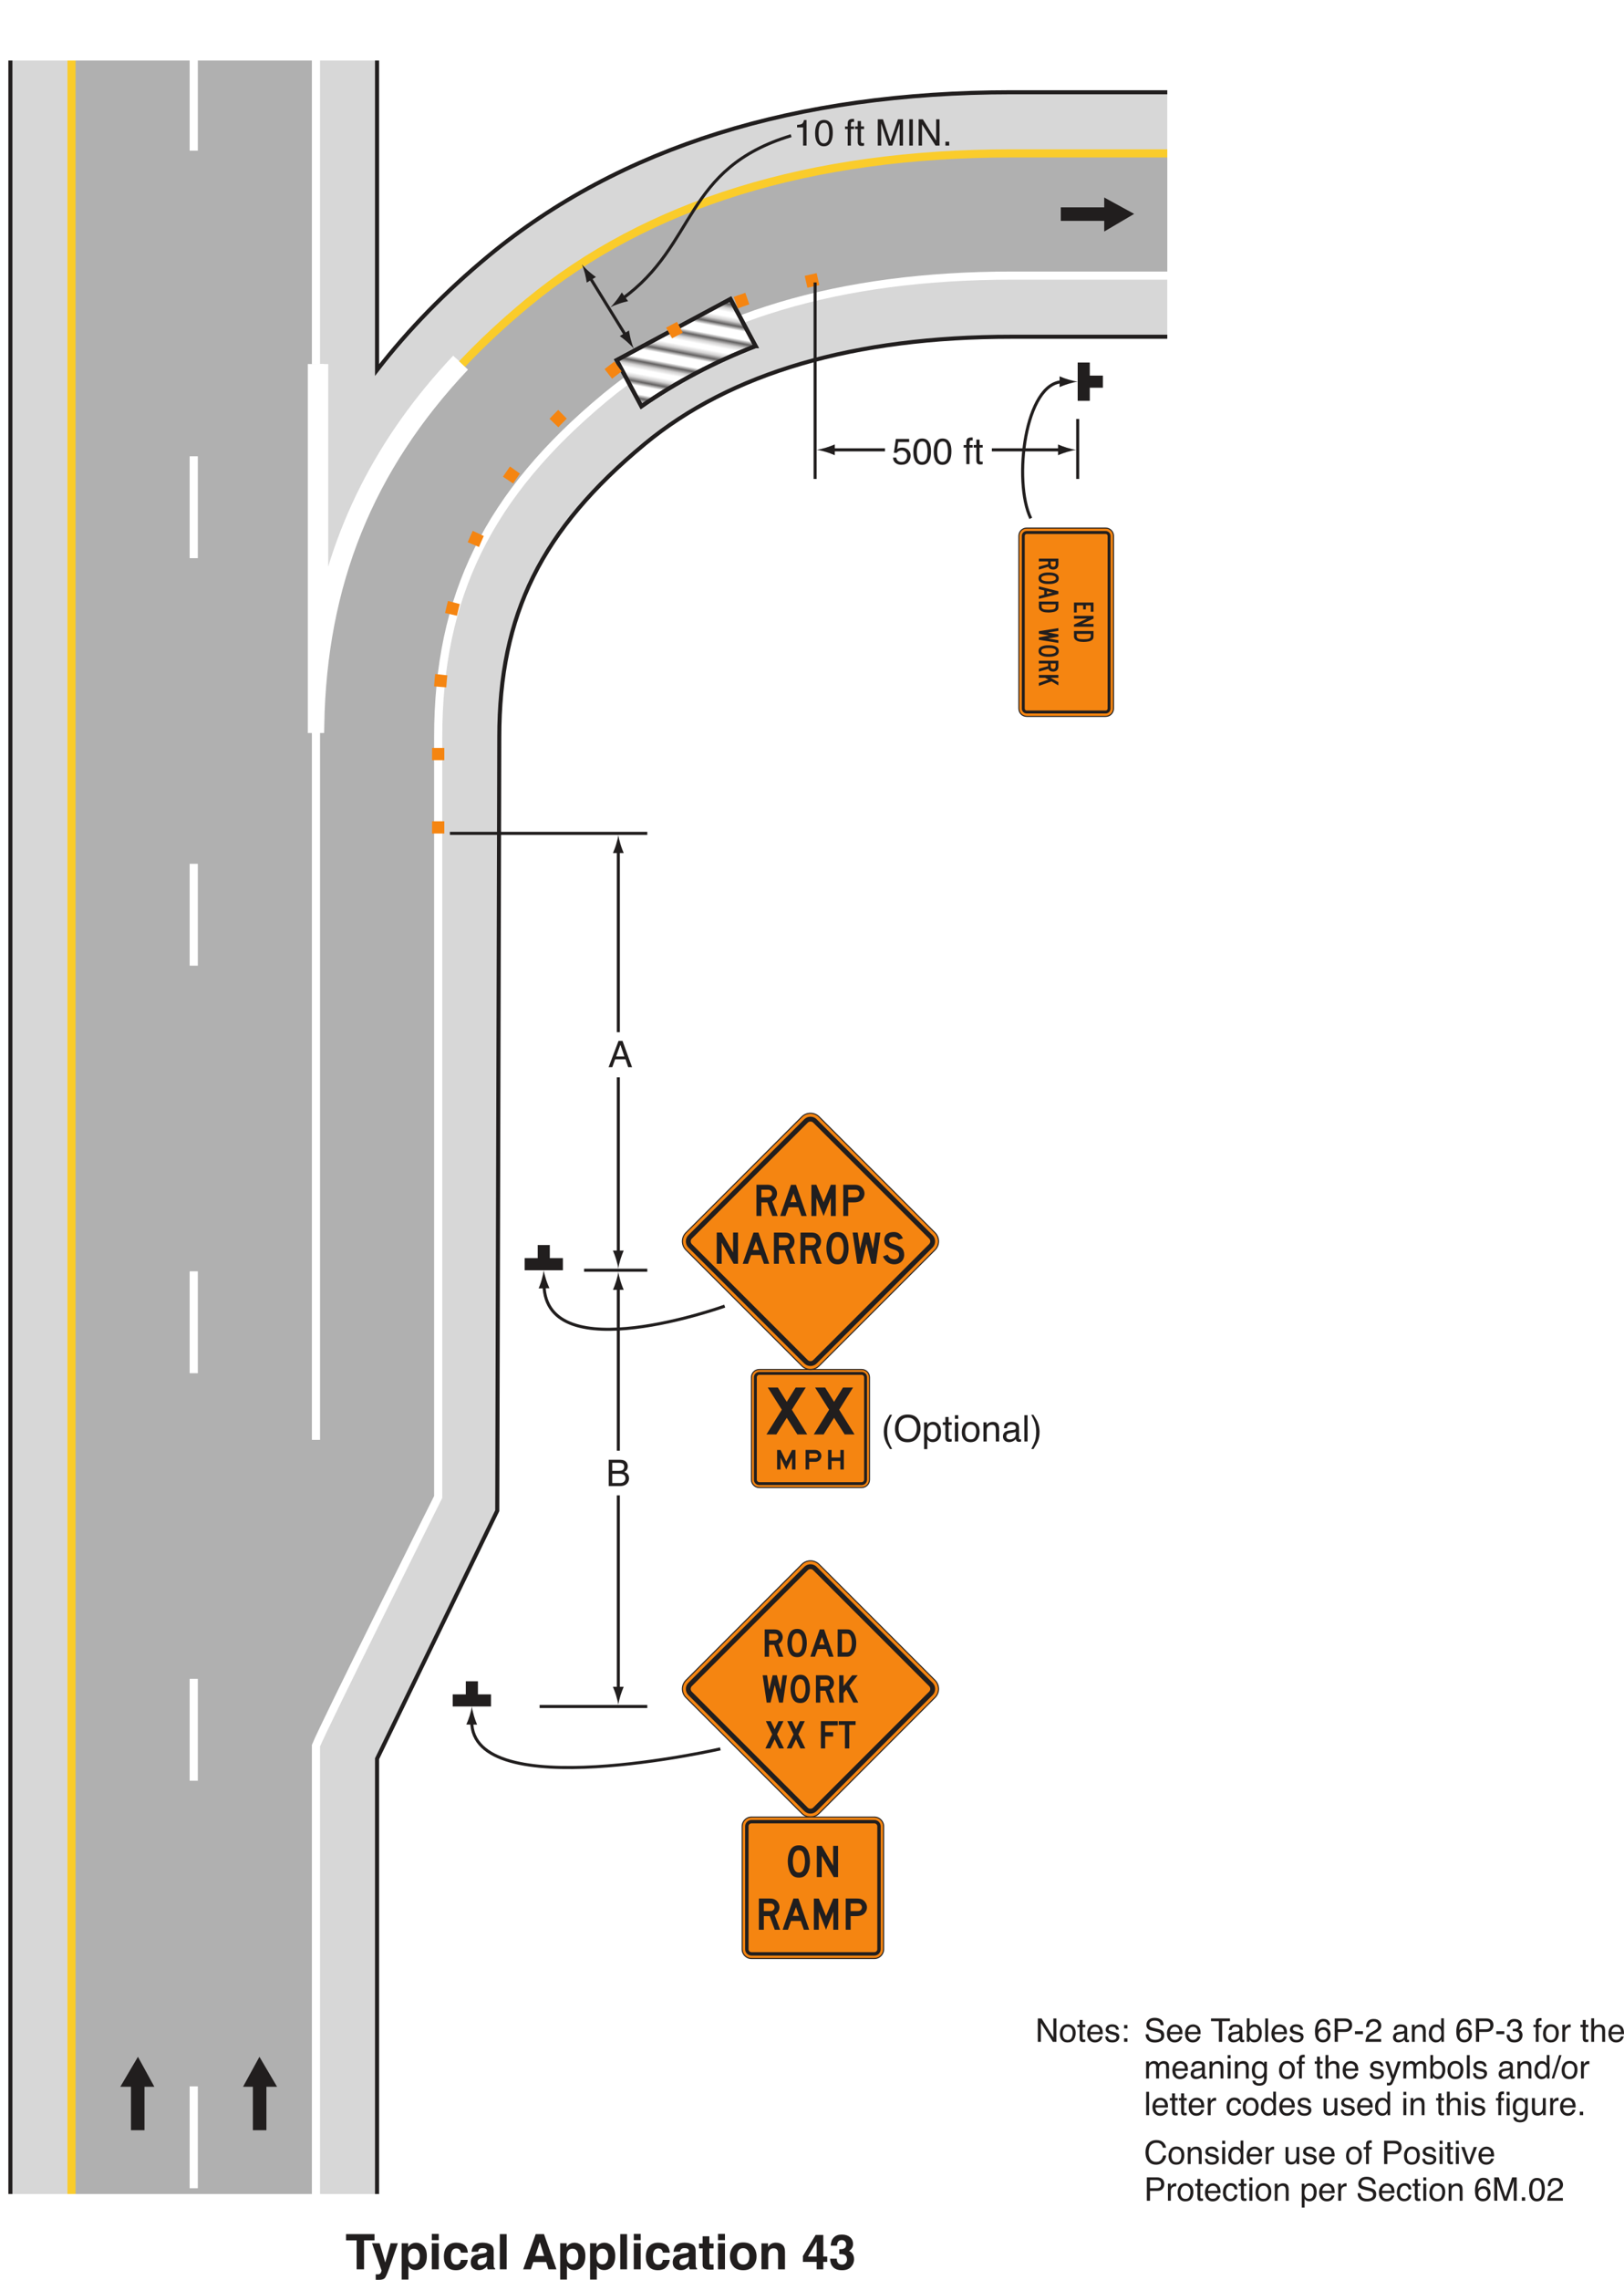 <?xml version="1.0" encoding="UTF-8"?>
<svg width="398.61pt" height="559.44pt" version="1.2" viewBox="0 0 398.61 559.44" xmlns="http://www.w3.org/2000/svg" xmlns:xlink="http://www.w3.org/1999/xlink"><defs><symbol id="v" overflow="visible"><path d="m2.5-7.156h-1.703v-1.531h1.703zm-1.703 0.766h1.703v6.391h-1.703z"/></symbol><symbol id="ae" overflow="visible"></symbol><symbol id="bt" overflow="visible"><path d="m6.281-1.828h-0.969v1.828h-1.625v-1.828h-3.375v-1.453l3.125-5.156h1.875v5.297h0.969zm-2.594-1.312v-3.656l-2.141 3.656z"/></symbol><symbol id="bs" overflow="visible"><path d="m1.953-2.609c0 0.344 0.055 0.625 0.172 0.844 0.195 0.406 0.566 0.609 1.109 0.609 0.32 0 0.602-0.109 0.844-0.328 0.25-0.227 0.375-0.551 0.375-0.969 0-0.562-0.227-0.938-0.672-1.125-0.262-0.102-0.668-0.156-1.219-0.156v-1.188c0.539-0.008 0.914-0.066 1.125-0.172 0.375-0.156 0.562-0.484 0.562-0.984 0-0.32-0.094-0.582-0.281-0.781-0.188-0.207-0.453-0.312-0.797-0.312-0.398 0-0.688 0.125-0.875 0.375s-0.277 0.586-0.266 1h-1.562c0.02-0.426 0.094-0.828 0.219-1.203 0.133-0.332 0.348-0.641 0.641-0.922 0.219-0.195 0.477-0.348 0.781-0.453 0.301-0.102 0.672-0.156 1.109-0.156 0.812 0 1.469 0.211 1.969 0.625 0.5 0.418 0.75 0.98 0.75 1.688 0 0.5-0.152 0.922-0.453 1.266-0.188 0.219-0.383 0.367-0.578 0.438 0.145 0 0.363 0.133 0.656 0.391 0.414 0.398 0.625 0.938 0.625 1.625 0 0.719-0.25 1.355-0.75 1.906-0.492 0.543-1.227 0.812-2.203 0.812-1.199 0-2.031-0.395-2.5-1.188-0.25-0.414-0.391-0.961-0.422-1.641z"/></symbol><symbol id="ah" overflow="visible"><path d="m4.297-3.109c-0.105 0.074-0.211 0.133-0.312 0.172-0.105 0.031-0.25 0.07-0.438 0.109l-0.375 0.062c-0.355 0.062-0.609 0.141-0.766 0.234-0.262 0.156-0.391 0.391-0.391 0.703 0 0.293 0.078 0.5 0.234 0.625 0.164 0.125 0.363 0.188 0.594 0.188 0.352 0 0.68-0.102 0.984-0.312 0.301-0.207 0.457-0.594 0.469-1.156zm-1.016-0.781c0.312-0.031 0.535-0.078 0.672-0.141 0.238-0.102 0.359-0.258 0.359-0.469 0-0.27-0.094-0.453-0.281-0.547-0.18-0.102-0.445-0.156-0.797-0.156-0.398 0-0.68 0.102-0.844 0.297-0.117 0.148-0.195 0.344-0.234 0.594h-1.609c0.039-0.562 0.195-1.023 0.469-1.391 0.445-0.562 1.207-0.844 2.281-0.844 0.695 0 1.316 0.141 1.859 0.422 0.539 0.281 0.812 0.809 0.812 1.578v2.922c0 0.211 0.004 0.453 0.016 0.734 0.008 0.219 0.039 0.371 0.094 0.453 0.062 0.074 0.145 0.137 0.25 0.188v0.25h-1.812c-0.055-0.125-0.09-0.242-0.109-0.359-0.023-0.113-0.039-0.242-0.047-0.391-0.23 0.25-0.496 0.465-0.797 0.641-0.355 0.207-0.762 0.312-1.219 0.312-0.574 0-1.055-0.168-1.438-0.5-0.375-0.332-0.562-0.801-0.562-1.406 0-0.781 0.301-1.348 0.906-1.703 0.332-0.188 0.82-0.32 1.469-0.406z"/></symbol><symbol id="br" overflow="visible"><path d="m0.125-5.141v-1.188h0.891v-1.781h1.656v1.781h1.031v1.188h-1.031v3.375c0 0.262 0.031 0.43 0.094 0.5 0.062 0.062 0.266 0.094 0.609 0.094h0.156c0.062-0.008 0.117-0.016 0.172-0.016v1.25l-0.797 0.031c-0.781 0.02-1.32-0.117-1.609-0.422-0.188-0.188-0.281-0.477-0.281-0.875v-3.938z"/></symbol><symbol id="ag" overflow="visible"><path d="m2.484 0h-1.672v-8.641h1.672z"/></symbol><symbol id="u" overflow="visible"><path d="m5.188-3.188c0-0.5-0.117-0.938-0.344-1.312-0.23-0.375-0.594-0.562-1.094-0.562-0.605 0-1.023 0.289-1.25 0.859-0.117 0.305-0.172 0.688-0.172 1.156 0 0.742 0.195 1.262 0.594 1.562 0.227 0.18 0.504 0.266 0.828 0.266 0.469 0 0.82-0.176 1.062-0.531 0.25-0.363 0.375-0.844 0.375-1.438zm-0.953-3.344c0.738 0 1.367 0.277 1.891 0.828 0.52 0.555 0.781 1.359 0.781 2.422 0 1.125-0.258 1.984-0.766 2.578-0.5 0.594-1.152 0.891-1.953 0.891-0.512 0-0.934-0.133-1.266-0.391-0.18-0.133-0.355-0.336-0.531-0.609v3.328h-1.656v-8.906h1.594v0.953c0.188-0.281 0.379-0.5 0.578-0.656 0.375-0.289 0.816-0.438 1.328-0.438z"/></symbol><symbol id="bq" overflow="visible"><path d="m3.641-1.172c0.488 0 0.863-0.172 1.125-0.516 0.258-0.352 0.391-0.852 0.391-1.5 0-0.633-0.133-1.125-0.391-1.469-0.262-0.352-0.637-0.531-1.125-0.531-0.492 0-0.867 0.18-1.125 0.531-0.262 0.344-0.391 0.836-0.391 1.469 0 0.648 0.129 1.148 0.391 1.5 0.258 0.344 0.633 0.516 1.125 0.516zm3.281-2.016c0 0.938-0.273 1.742-0.812 2.406-0.543 0.668-1.359 1-2.453 1-1.105 0-1.93-0.332-2.469-1-0.531-0.664-0.797-1.469-0.797-2.406 0-0.914 0.266-1.711 0.797-2.391 0.539-0.676 1.363-1.016 2.469-1.016 1.094 0 1.91 0.34 2.453 1.016 0.539 0.68 0.812 1.477 0.812 2.391z"/></symbol><symbol id="bp" overflow="visible"><path d="m7.188-8.641v1.531h-2.578v7.109h-1.812v-7.109h-2.609v-1.531z"/></symbol><symbol id="bo" overflow="visible"><path d="m3.281-3.266h2.188l-1.078-3.391zm0.109-5.375h2.031l3.062 8.641h-1.953l-0.562-1.781h-3.172l-0.609 1.781h-1.875z"/></symbol><symbol id="bn" overflow="visible"><path d="m1.031 1.219 0.219 0.016c0.164 0.008 0.32 0.004 0.469-0.016 0.145-0.023 0.27-0.07 0.375-0.141 0.094-0.062 0.18-0.199 0.266-0.406 0.082-0.211 0.117-0.34 0.109-0.391l-2.344-6.672h1.859l1.391 4.719 1.312-4.719h1.781l-2.188 6.281c-0.43 1.219-0.766 1.969-1.016 2.25-0.242 0.289-0.73 0.438-1.469 0.438h-0.359c-0.086 0-0.219-0.008-0.406-0.016z"/></symbol><symbol id="af" overflow="visible"><path d="m4.594-4.094c-0.031-0.238-0.109-0.453-0.234-0.641-0.188-0.258-0.48-0.391-0.875-0.391-0.562 0-0.949 0.277-1.156 0.828-0.117 0.305-0.172 0.699-0.172 1.188 0 0.469 0.055 0.852 0.172 1.141 0.195 0.531 0.57 0.797 1.125 0.797 0.383 0 0.66-0.102 0.828-0.312 0.164-0.219 0.266-0.492 0.297-0.828h1.703c-0.031 0.512-0.215 0.992-0.547 1.438-0.523 0.73-1.297 1.094-2.328 1.094-1.023 0-1.777-0.301-2.266-0.906-0.48-0.613-0.719-1.406-0.719-2.375 0-1.102 0.266-1.957 0.797-2.562 0.531-0.613 1.27-0.922 2.219-0.922 0.801 0 1.457 0.184 1.969 0.547 0.508 0.355 0.812 0.992 0.906 1.906z"/></symbol><symbol id="bm" overflow="visible"><path d="m4.312-6.547c0.664 0 1.207 0.18 1.625 0.531 0.414 0.344 0.625 0.918 0.625 1.719v4.297h-1.703v-3.891c0-0.332-0.047-0.586-0.141-0.766-0.156-0.332-0.469-0.5-0.938-0.5-0.562 0-0.949 0.242-1.156 0.719-0.117 0.262-0.172 0.59-0.172 0.984v3.453h-1.656v-6.375h1.609v0.938c0.207-0.332 0.41-0.57 0.609-0.719 0.344-0.258 0.773-0.391 1.297-0.391z"/></symbol><symbol id="bl" overflow="visible"><path d="m3.109-3.734c0.375 0 0.66-0.047 0.859-0.141 0.32-0.164 0.484-0.457 0.484-0.875 0-0.426-0.172-0.711-0.516-0.859-0.188-0.07-0.477-0.109-0.859-0.109h-1.562v1.984zm0.297 2.984c0.531 0 0.91-0.156 1.141-0.469 0.145-0.188 0.219-0.422 0.219-0.703 0-0.469-0.211-0.789-0.625-0.969-0.219-0.082-0.516-0.125-0.891-0.125h-1.734v2.266zm-2.75-5.703h2.781c0.758 0 1.297 0.227 1.609 0.672 0.188 0.273 0.281 0.578 0.281 0.922 0 0.406-0.117 0.742-0.344 1-0.125 0.148-0.297 0.277-0.516 0.391 0.332 0.125 0.578 0.266 0.734 0.422 0.289 0.281 0.438 0.668 0.438 1.156 0 0.418-0.133 0.797-0.391 1.141-0.387 0.5-1.008 0.75-1.859 0.75h-2.734z"/></symbol><symbol id="ba" overflow="visible"><path d="m4-2.641-0.984-2.859-1.031 2.859zm-1.438-3.812h0.984l2.344 6.453h-0.953l-0.656-1.938h-2.547l-0.703 1.938h-0.906z"/></symbol><symbol id="ax" overflow="visible"><path d="m0.859-4.453v-0.609c0.57-0.051 0.969-0.141 1.188-0.266 0.227-0.133 0.398-0.445 0.516-0.938h0.625v6.266h-0.844v-4.453z"/></symbol><symbol id="t" overflow="visible"><path d="m2.438-6.297c0.812 0 1.398 0.34 1.766 1.016 0.281 0.512 0.422 1.219 0.422 2.125 0 0.855-0.133 1.562-0.391 2.125-0.367 0.805-0.965 1.203-1.797 1.203-0.762 0-1.324-0.328-1.688-0.984-0.312-0.551-0.469-1.285-0.469-2.203 0-0.719 0.094-1.332 0.281-1.844 0.344-0.957 0.969-1.438 1.875-1.438zm-0.016 5.75c0.414 0 0.742-0.18 0.984-0.547 0.238-0.363 0.359-1.039 0.359-2.031 0-0.719-0.09-1.305-0.266-1.766-0.168-0.457-0.508-0.688-1.016-0.688-0.469 0-0.812 0.219-1.031 0.656-0.211 0.438-0.312 1.086-0.312 1.938 0 0.637 0.066 1.152 0.203 1.547 0.207 0.594 0.566 0.891 1.078 0.891z"/></symbol><symbol id="s" overflow="visible"></symbol><symbol id="ad" overflow="visible"><path d="m0.781-5.422c0.008-0.332 0.066-0.57 0.172-0.719 0.176-0.27 0.531-0.406 1.062-0.406h0.156c0.051 0 0.109 0.008 0.172 0.016v0.719h-0.172c-0.031-0.008-0.07-0.016-0.109-0.016-0.242 0-0.387 0.062-0.438 0.188-0.043 0.125-0.062 0.445-0.062 0.953h0.781v0.625h-0.781v4.062h-0.781v-4.062h-0.656v-0.625h0.656z"/></symbol><symbol id="r" overflow="visible"><path d="m0.734-6.016h0.797v1.312h0.766v0.641h-0.766v3.078c0 0.156 0.055 0.266 0.172 0.328 0.062 0.031 0.164 0.047 0.312 0.047h0.109c0.051 0 0.109-0.004 0.172-0.016v0.625c-0.094 0.031-0.195 0.051-0.297 0.062-0.094 0.008-0.199 0.016-0.312 0.016-0.367 0-0.617-0.094-0.75-0.281-0.137-0.195-0.203-0.441-0.203-0.734v-3.125h-0.641v-0.641h0.641z"/></symbol><symbol id="aw" overflow="visible"><path d="m0.656-6.453h1.266l1.844 5.453 1.844-5.453h1.234v6.453h-0.828v-3.812-0.656c0.008-0.301 0.016-0.625 0.016-0.969l-1.828 5.438h-0.875l-1.844-5.438v0.188 0.734c0.008 0.324 0.016 0.559 0.016 0.703v3.812h-0.844z"/></symbol><symbol id="av" overflow="visible"><path d="m0.891-6.453h0.875v6.453h-0.875z"/></symbol><symbol id="bk" overflow="visible"><path d="m0.688-6.453h1.031l3.266 5.234v-5.234h0.828v6.453h-0.984l-3.312-5.219v5.219h-0.828z"/></symbol><symbol id="bj" overflow="visible"><path d="m0.766-0.953h0.922v0.953h-0.922z"/></symbol><symbol id="bi" overflow="visible"><path d="m1.109-1.609c0.051 0.461 0.258 0.773 0.625 0.938 0.188 0.094 0.406 0.141 0.656 0.141 0.469 0 0.812-0.148 1.031-0.453 0.227-0.301 0.344-0.633 0.344-1 0-0.438-0.137-0.773-0.406-1.016-0.262-0.238-0.578-0.359-0.953-0.359-0.273 0-0.508 0.055-0.703 0.156-0.199 0.105-0.367 0.25-0.5 0.438l-0.688-0.031 0.484-3.391h3.266v0.766h-2.672l-0.266 1.75c0.145-0.113 0.281-0.195 0.406-0.25 0.238-0.094 0.508-0.141 0.812-0.141 0.582 0 1.07 0.188 1.469 0.562 0.406 0.367 0.609 0.836 0.609 1.406 0 0.594-0.188 1.121-0.562 1.578-0.367 0.449-0.949 0.672-1.75 0.672-0.512 0-0.965-0.141-1.359-0.422-0.398-0.289-0.617-0.738-0.656-1.344z"/></symbol><symbol id="bh" overflow="visible"><path d="m2.656-6.562c-0.461 0.898-0.758 1.555-0.891 1.969-0.211 0.648-0.312 1.391-0.312 2.234s0.117 1.621 0.359 2.328c0.145 0.426 0.43 1.051 0.859 1.875h-0.531c-0.43-0.68-0.695-1.109-0.797-1.297-0.094-0.18-0.203-0.422-0.328-0.734-0.168-0.438-0.281-0.898-0.344-1.391-0.031-0.258-0.047-0.504-0.047-0.734 0-0.863 0.133-1.633 0.406-2.312 0.176-0.438 0.535-1.082 1.078-1.938z"/></symbol><symbol id="bg" overflow="visible"><path d="m3.469-6.625c1.145 0 1.988 0.367 2.531 1.094 0.426 0.574 0.641 1.305 0.641 2.188 0 0.969-0.246 1.773-0.734 2.406-0.574 0.75-1.391 1.125-2.453 1.125-0.992 0-1.773-0.328-2.344-0.984-0.5-0.633-0.75-1.43-0.75-2.391 0-0.875 0.211-1.625 0.641-2.25 0.562-0.789 1.383-1.188 2.469-1.188zm0.094 6.031c0.77 0 1.328-0.273 1.672-0.828 0.344-0.551 0.516-1.188 0.516-1.906 0-0.758-0.199-1.367-0.594-1.828-0.398-0.469-0.938-0.703-1.625-0.703-0.68 0-1.23 0.23-1.656 0.688-0.418 0.461-0.625 1.137-0.625 2.031 0 0.719 0.18 1.324 0.547 1.812 0.363 0.492 0.953 0.734 1.766 0.734z"/></symbol><symbol id="bf" overflow="visible"><path d="m2.562-0.531c0.375 0 0.68-0.148 0.922-0.453 0.25-0.312 0.375-0.773 0.375-1.391 0-0.375-0.059-0.695-0.172-0.969-0.199-0.52-0.574-0.781-1.125-0.781-0.543 0-0.918 0.273-1.125 0.812-0.105 0.305-0.156 0.68-0.156 1.125 0 0.367 0.051 0.672 0.156 0.922 0.207 0.492 0.582 0.734 1.125 0.734zm-2.047-4.156h0.766v0.625c0.164-0.207 0.344-0.375 0.531-0.5 0.258-0.176 0.57-0.266 0.938-0.266 0.531 0 0.977 0.211 1.344 0.625 0.375 0.406 0.562 0.992 0.562 1.75 0 1.023-0.266 1.75-0.797 2.188-0.344 0.281-0.742 0.422-1.188 0.422-0.355 0-0.652-0.078-0.891-0.234-0.148-0.082-0.305-0.234-0.469-0.453v2.406h-0.797z"/></symbol><symbol id="be" overflow="visible"><path d="m0.578-4.688h0.812v4.688h-0.812zm0-1.766h0.812v0.891h-0.812z"/></symbol><symbol id="bd" overflow="visible"><path d="m2.453-0.516c0.52 0 0.875-0.195 1.062-0.594 0.195-0.395 0.297-0.836 0.297-1.328 0-0.438-0.07-0.789-0.203-1.062-0.219-0.438-0.605-0.656-1.156-0.656-0.48 0-0.828 0.188-1.047 0.562-0.219 0.367-0.328 0.809-0.328 1.328 0 0.5 0.109 0.918 0.328 1.25 0.219 0.336 0.566 0.5 1.047 0.5zm0.031-4.328c0.602 0 1.113 0.203 1.531 0.609 0.414 0.406 0.625 1 0.625 1.781 0 0.762-0.188 1.391-0.562 1.891-0.367 0.492-0.934 0.734-1.703 0.734-0.648 0-1.164-0.219-1.547-0.656-0.375-0.438-0.562-1.023-0.562-1.766 0-0.789 0.195-1.422 0.594-1.891 0.406-0.469 0.945-0.703 1.625-0.703z"/></symbol><symbol id="bc" overflow="visible"><path d="m0.578-4.703h0.75v0.672c0.227-0.281 0.461-0.477 0.703-0.594 0.25-0.125 0.531-0.188 0.844-0.188 0.664 0 1.113 0.234 1.344 0.703 0.133 0.25 0.203 0.617 0.203 1.094v3.016h-0.812v-2.969c0-0.281-0.043-0.508-0.125-0.688-0.137-0.289-0.391-0.438-0.766-0.438-0.188 0-0.34 0.016-0.453 0.047-0.219 0.062-0.414 0.195-0.578 0.391-0.137 0.156-0.227 0.32-0.266 0.484-0.031 0.168-0.047 0.402-0.047 0.703v2.469h-0.797z"/></symbol><symbol id="bb" overflow="visible"><path d="m1.188-1.25c0 0.23 0.082 0.414 0.25 0.547 0.164 0.125 0.363 0.188 0.594 0.188 0.281 0 0.551-0.062 0.812-0.188 0.438-0.219 0.656-0.57 0.656-1.062v-0.625c-0.094 0.062-0.219 0.117-0.375 0.156-0.156 0.031-0.309 0.059-0.453 0.078l-0.469 0.062c-0.293 0.043-0.512 0.105-0.656 0.188-0.242 0.137-0.359 0.355-0.359 0.656zm1.922-1.609c0.176-0.02 0.297-0.094 0.359-0.219 0.031-0.07 0.047-0.176 0.047-0.312 0-0.258-0.102-0.453-0.297-0.578-0.188-0.125-0.461-0.188-0.812-0.188-0.418 0-0.711 0.117-0.875 0.344-0.094 0.117-0.156 0.297-0.188 0.547h-0.734c0.008-0.582 0.191-0.988 0.547-1.219 0.363-0.227 0.785-0.344 1.266-0.344 0.551 0 1.004 0.109 1.359 0.328 0.344 0.211 0.516 0.539 0.516 0.984v2.703c0 0.086 0.016 0.152 0.047 0.203 0.031 0.055 0.098 0.078 0.203 0.078h0.125c0.039-0.008 0.086-0.02 0.141-0.031v0.578c-0.125 0.039-0.219 0.062-0.281 0.062-0.062 0.008-0.152 0.016-0.266 0.016-0.273 0-0.469-0.094-0.594-0.281-0.062-0.102-0.109-0.25-0.141-0.438-0.156 0.211-0.387 0.391-0.688 0.547-0.305 0.156-0.637 0.234-1 0.234-0.438 0-0.797-0.133-1.078-0.391-0.273-0.27-0.406-0.602-0.406-1 0-0.438 0.133-0.773 0.406-1.016 0.27-0.238 0.629-0.383 1.078-0.438z"/></symbol><symbol id="az" overflow="visible"><path d="m0.609-6.453h0.781v6.453h-0.781z"/></symbol><symbol id="ay" overflow="visible"><path d="m0.312 1.844c0.469-0.918 0.77-1.586 0.906-2 0.195-0.625 0.297-1.359 0.297-2.203 0-0.852-0.117-1.629-0.344-2.328-0.156-0.438-0.449-1.062-0.875-1.875h0.531c0.445 0.719 0.719 1.168 0.812 1.344 0.102 0.168 0.207 0.398 0.312 0.688 0.145 0.367 0.242 0.73 0.297 1.094 0.062 0.355 0.094 0.699 0.094 1.031 0 0.867-0.137 1.637-0.406 2.312-0.18 0.438-0.539 1.082-1.078 1.938z"/></symbol><symbol id="au" overflow="visible"><path d="m0.609-5.734h0.922l2.891 4.641v-4.641h0.75v5.734h-0.875l-2.938-4.641v4.641h-0.75z"/></symbol><symbol id="c" overflow="visible"><path d="m2.172-0.453c0.469 0 0.785-0.176 0.953-0.531 0.176-0.352 0.266-0.742 0.266-1.172 0-0.395-0.062-0.711-0.188-0.953-0.199-0.383-0.539-0.578-1.016-0.578-0.43 0-0.742 0.168-0.938 0.5-0.199 0.324-0.297 0.715-0.297 1.172 0 0.449 0.098 0.824 0.297 1.125 0.195 0.293 0.504 0.438 0.922 0.438zm0.031-3.859c0.539 0 0.992 0.184 1.359 0.547 0.375 0.355 0.562 0.883 0.562 1.578 0 0.68-0.168 1.242-0.5 1.688-0.324 0.438-0.828 0.656-1.516 0.656-0.574 0-1.031-0.191-1.375-0.578-0.336-0.395-0.5-0.922-0.5-1.578 0-0.707 0.176-1.27 0.531-1.688 0.352-0.414 0.832-0.625 1.438-0.625z"/></symbol><symbol id="e" overflow="visible"><path d="m0.656-5.359h0.719v1.172h0.656v0.578h-0.656v2.734c0 0.148 0.047 0.242 0.141 0.281 0.051 0.031 0.145 0.047 0.281 0.047h0.094c0.039 0 0.086-0.004 0.141-0.016v0.562c-0.074 0.02-0.156 0.035-0.25 0.047-0.086 0.008-0.18 0.016-0.281 0.016-0.324 0-0.547-0.082-0.672-0.25-0.117-0.164-0.172-0.383-0.172-0.656v-2.766h-0.562v-0.578h0.562z"/></symbol><symbol id="b" overflow="visible"><path d="m2.266-4.281c0.289 0 0.578 0.074 0.859 0.219 0.281 0.137 0.492 0.312 0.641 0.531 0.133 0.211 0.227 0.453 0.281 0.734 0.039 0.199 0.062 0.508 0.062 0.922h-3.078c0.02 0.43 0.125 0.773 0.312 1.031 0.188 0.25 0.473 0.375 0.859 0.375 0.375 0 0.672-0.117 0.891-0.359 0.125-0.133 0.211-0.297 0.266-0.484h0.688c-0.023 0.156-0.086 0.328-0.188 0.516-0.105 0.188-0.219 0.34-0.344 0.453-0.211 0.211-0.477 0.352-0.797 0.438-0.168 0.039-0.355 0.062-0.562 0.062-0.523 0-0.965-0.188-1.328-0.562-0.367-0.383-0.547-0.922-0.547-1.609 0-0.664 0.18-1.207 0.547-1.625 0.363-0.426 0.844-0.641 1.438-0.641zm1.109 1.859c-0.023-0.312-0.086-0.555-0.188-0.734-0.199-0.344-0.523-0.516-0.969-0.516-0.324 0-0.594 0.121-0.812 0.359-0.219 0.23-0.336 0.527-0.344 0.891z"/></symbol><symbol id="d" overflow="visible"><path d="m0.938-1.312c0.02 0.23 0.078 0.406 0.172 0.531 0.176 0.23 0.484 0.344 0.922 0.344 0.258 0 0.488-0.055 0.688-0.172 0.195-0.113 0.297-0.285 0.297-0.516 0-0.188-0.078-0.328-0.234-0.422-0.105-0.051-0.309-0.113-0.609-0.188l-0.547-0.141c-0.367-0.094-0.633-0.191-0.797-0.297-0.305-0.195-0.453-0.461-0.453-0.797 0-0.395 0.141-0.711 0.422-0.953 0.289-0.25 0.676-0.375 1.156-0.375 0.633 0 1.086 0.188 1.359 0.562 0.176 0.23 0.266 0.48 0.266 0.75h-0.672c-0.012-0.156-0.07-0.301-0.172-0.438-0.156-0.176-0.434-0.266-0.828-0.266-0.273 0-0.477 0.055-0.609 0.156-0.137 0.094-0.203 0.227-0.203 0.391 0 0.188 0.086 0.336 0.266 0.438 0.102 0.062 0.258 0.121 0.469 0.172l0.453 0.109c0.508 0.125 0.848 0.246 1.016 0.359 0.281 0.18 0.422 0.461 0.422 0.844 0 0.375-0.148 0.699-0.438 0.969-0.281 0.27-0.711 0.406-1.281 0.406-0.625 0-1.07-0.141-1.328-0.422-0.262-0.281-0.398-0.629-0.406-1.047z"/></symbol><symbol id="al" overflow="visible"><path d="m0.891-4.125h0.812v0.844h-0.812zm0 3.266h0.812v0.859h-0.812z"/></symbol><symbol id="a" overflow="visible"></symbol><symbol id="w" overflow="visible"><path d="m1.125-1.859c0.008 0.336 0.082 0.602 0.219 0.797 0.258 0.387 0.719 0.578 1.375 0.578 0.289 0 0.555-0.039 0.797-0.125 0.457-0.164 0.688-0.457 0.688-0.875 0-0.312-0.102-0.535-0.297-0.672-0.199-0.125-0.508-0.234-0.922-0.328l-0.781-0.188c-0.512-0.113-0.871-0.238-1.078-0.375-0.367-0.238-0.547-0.598-0.547-1.078 0-0.508 0.176-0.93 0.531-1.266 0.363-0.332 0.867-0.5 1.516-0.5 0.602 0 1.113 0.148 1.531 0.438 0.426 0.293 0.641 0.758 0.641 1.391h-0.734c-0.043-0.301-0.125-0.535-0.25-0.703-0.242-0.301-0.641-0.453-1.203-0.453-0.461 0-0.793 0.102-1 0.297-0.199 0.188-0.297 0.414-0.297 0.672 0 0.281 0.117 0.484 0.359 0.609 0.156 0.086 0.504 0.188 1.047 0.312l0.797 0.188c0.383 0.094 0.688 0.215 0.906 0.359 0.363 0.273 0.547 0.664 0.547 1.172 0 0.637-0.234 1.094-0.703 1.375-0.461 0.27-0.996 0.406-1.609 0.406-0.711 0-1.266-0.18-1.672-0.547-0.406-0.363-0.605-0.859-0.594-1.484z"/></symbol><symbol id="ak" overflow="visible"><path d="m4.781-5.734v0.672h-1.922v5.062h-0.797v-5.062h-1.938v-0.672z"/></symbol><symbol id="l" overflow="visible"><path d="m1.062-1.109c0 0.199 0.07 0.359 0.219 0.484 0.145 0.117 0.32 0.172 0.531 0.172 0.238 0 0.477-0.055 0.719-0.172 0.383-0.195 0.578-0.508 0.578-0.938v-0.562c-0.086 0.055-0.195 0.102-0.328 0.141-0.137 0.031-0.273 0.055-0.406 0.062l-0.422 0.062c-0.25 0.031-0.445 0.086-0.578 0.156-0.211 0.125-0.312 0.324-0.312 0.594zm1.703-1.422c0.156-0.02 0.258-0.086 0.312-0.203 0.031-0.062 0.047-0.156 0.047-0.281 0-0.238-0.086-0.41-0.25-0.516-0.168-0.102-0.414-0.156-0.734-0.156-0.367 0-0.625 0.102-0.781 0.297-0.086 0.105-0.141 0.266-0.172 0.484h-0.656c0.02-0.52 0.188-0.879 0.5-1.078 0.32-0.195 0.695-0.297 1.125-0.297 0.488 0 0.891 0.094 1.203 0.281 0.301 0.188 0.453 0.48 0.453 0.875v2.406c0 0.074 0.016 0.133 0.047 0.172 0.031 0.043 0.094 0.062 0.188 0.062h0.109c0.039 0 0.082-0.004 0.125-0.016v0.516c-0.117 0.031-0.203 0.051-0.266 0.062-0.055 0.008-0.125 0.016-0.219 0.016-0.242 0-0.418-0.09-0.531-0.266-0.055-0.094-0.094-0.223-0.125-0.391-0.137 0.188-0.34 0.355-0.609 0.5-0.273 0.133-0.57 0.203-0.891 0.203-0.387 0-0.703-0.117-0.953-0.344-0.242-0.238-0.359-0.535-0.359-0.891 0-0.395 0.117-0.695 0.359-0.906 0.238-0.219 0.555-0.348 0.953-0.391z"/></symbol><symbol id="ac" overflow="visible"><path d="m0.469-5.766h0.672v2.094c0.156-0.207 0.336-0.363 0.547-0.469 0.219-0.102 0.453-0.156 0.703-0.156 0.52 0 0.941 0.184 1.266 0.547 0.32 0.355 0.484 0.883 0.484 1.578 0 0.656-0.164 1.211-0.484 1.656-0.312 0.438-0.758 0.656-1.328 0.656-0.312 0-0.578-0.078-0.797-0.234-0.137-0.094-0.277-0.238-0.422-0.438v0.531h-0.641zm1.828 5.281c0.375 0 0.656-0.148 0.844-0.453 0.188-0.301 0.281-0.703 0.281-1.203 0-0.438-0.094-0.801-0.281-1.094-0.188-0.289-0.465-0.438-0.828-0.438-0.324 0-0.605 0.121-0.844 0.359-0.242 0.242-0.359 0.633-0.359 1.172 0 0.398 0.047 0.715 0.141 0.953 0.188 0.469 0.535 0.703 1.047 0.703z"/></symbol><symbol id="q" overflow="visible"><path d="m0.531-5.734h0.703v5.734h-0.703z"/></symbol><symbol id="p" overflow="visible"><path d="m2.344-5.625c0.625 0 1.055 0.168 1.297 0.5 0.25 0.324 0.375 0.656 0.375 1h-0.688c-0.043-0.227-0.109-0.406-0.203-0.531-0.168-0.227-0.422-0.344-0.766-0.344-0.398 0-0.715 0.184-0.953 0.547-0.23 0.367-0.355 0.887-0.375 1.562 0.156-0.238 0.359-0.414 0.609-0.531 0.219-0.102 0.469-0.156 0.75-0.156 0.469 0 0.875 0.152 1.219 0.453 0.352 0.293 0.531 0.734 0.531 1.328 0 0.512-0.168 0.965-0.5 1.359-0.336 0.387-0.805 0.578-1.406 0.578-0.531 0-0.992-0.195-1.375-0.594-0.375-0.395-0.562-1.062-0.562-2 0-0.695 0.086-1.289 0.266-1.781 0.32-0.926 0.914-1.391 1.781-1.391zm-0.047 5.141c0.363 0 0.633-0.125 0.812-0.375 0.188-0.25 0.281-0.539 0.281-0.875 0-0.289-0.086-0.562-0.25-0.812-0.156-0.258-0.453-0.391-0.891-0.391-0.305 0-0.57 0.102-0.797 0.297-0.219 0.199-0.328 0.5-0.328 0.906 0 0.355 0.098 0.652 0.297 0.891 0.207 0.242 0.5 0.359 0.875 0.359z"/></symbol><symbol id="k" overflow="visible"><path d="m0.688-5.734h2.578c0.508 0 0.922 0.148 1.234 0.438 0.312 0.281 0.469 0.684 0.469 1.203 0 0.449-0.141 0.84-0.422 1.172-0.273 0.336-0.699 0.5-1.281 0.5h-1.797v2.422h-0.781zm3.5 1.641c0-0.414-0.156-0.703-0.469-0.859-0.18-0.082-0.414-0.125-0.703-0.125h-1.547v2h1.547c0.344 0 0.625-0.07 0.844-0.219 0.219-0.156 0.328-0.422 0.328-0.797z"/></symbol><symbol id="ab" overflow="visible"><path d="m0.328-2.594h1.969v0.719h-1.969z"/></symbol><symbol id="aa" overflow="visible"><path d="m0.25 0c0.031-0.477 0.129-0.895 0.297-1.25 0.176-0.363 0.516-0.691 1.016-0.984l0.75-0.438c0.332-0.188 0.566-0.352 0.703-0.5 0.219-0.207 0.328-0.453 0.328-0.734 0-0.32-0.102-0.578-0.297-0.766-0.199-0.195-0.461-0.297-0.781-0.297-0.48 0-0.812 0.184-1 0.547-0.094 0.199-0.148 0.469-0.156 0.812h-0.719c0.008-0.488 0.098-0.883 0.266-1.188 0.301-0.539 0.836-0.812 1.609-0.812 0.645 0 1.113 0.172 1.406 0.516 0.301 0.344 0.453 0.73 0.453 1.156 0 0.449-0.164 0.828-0.484 1.141-0.18 0.188-0.5 0.414-0.969 0.672l-0.547 0.297c-0.25 0.148-0.449 0.281-0.594 0.406-0.262 0.23-0.43 0.48-0.5 0.75h3.062v0.672z"/></symbol><symbol id="g" overflow="visible"><path d="m0.516-4.188h0.672v0.594c0.195-0.238 0.406-0.41 0.625-0.516 0.219-0.113 0.461-0.172 0.734-0.172 0.594 0 0.992 0.211 1.203 0.625 0.113 0.23 0.172 0.555 0.172 0.969v2.688h-0.703v-2.641c0-0.25-0.043-0.453-0.125-0.609-0.125-0.258-0.352-0.391-0.672-0.391-0.168 0-0.305 0.016-0.406 0.047-0.199 0.055-0.371 0.168-0.516 0.344-0.117 0.137-0.195 0.277-0.234 0.422-0.031 0.148-0.047 0.359-0.047 0.641v2.188h-0.703z"/></symbol><symbol id="i" overflow="visible"><path d="m0.969-2.047c0 0.449 0.094 0.824 0.281 1.125 0.188 0.305 0.488 0.453 0.906 0.453 0.332 0 0.602-0.141 0.812-0.422 0.207-0.281 0.312-0.68 0.312-1.203 0-0.531-0.109-0.922-0.328-1.172s-0.484-0.375-0.797-0.375c-0.355 0-0.641 0.137-0.859 0.406-0.219 0.273-0.328 0.668-0.328 1.188zm1.047-2.219c0.32 0 0.594 0.07 0.812 0.203 0.125 0.086 0.266 0.227 0.422 0.422v-2.125h0.672v5.766h-0.625v-0.578c-0.168 0.25-0.367 0.438-0.594 0.562-0.219 0.113-0.477 0.172-0.766 0.172-0.461 0-0.859-0.195-1.203-0.594-0.344-0.395-0.516-0.914-0.516-1.562 0-0.613 0.156-1.145 0.469-1.594 0.312-0.445 0.754-0.672 1.328-0.672z"/></symbol><symbol id="at" overflow="visible"><path d="m2.078 0.156c-0.656 0-1.137-0.18-1.438-0.547-0.305-0.363-0.453-0.805-0.453-1.328h0.734c0.031 0.367 0.098 0.625 0.203 0.781 0.188 0.305 0.52 0.453 1 0.453 0.363 0 0.656-0.098 0.875-0.297 0.227-0.195 0.344-0.453 0.344-0.766 0-0.383-0.121-0.656-0.359-0.812-0.23-0.156-0.555-0.234-0.969-0.234h-0.156c-0.043 0-0.09 0.008-0.141 0.016v-0.625c0.07 0.012 0.133 0.016 0.188 0.016h0.156c0.258 0 0.477-0.039 0.656-0.125 0.289-0.145 0.438-0.406 0.438-0.781 0-0.281-0.102-0.492-0.297-0.641-0.199-0.156-0.43-0.234-0.688-0.234-0.469 0-0.793 0.156-0.969 0.469-0.105 0.18-0.164 0.422-0.172 0.734h-0.703c0-0.414 0.082-0.77 0.25-1.062 0.289-0.52 0.797-0.781 1.516-0.781 0.57 0 1.016 0.133 1.328 0.391 0.312 0.25 0.469 0.617 0.469 1.094 0 0.344-0.094 0.625-0.281 0.844-0.117 0.137-0.262 0.242-0.438 0.312 0.289 0.086 0.52 0.242 0.688 0.469 0.164 0.23 0.25 0.512 0.25 0.844 0 0.531-0.18 0.969-0.531 1.312-0.355 0.336-0.855 0.5-1.5 0.5z"/></symbol><symbol id="j" overflow="visible"><path d="m0.688-4.828c0.008-0.289 0.062-0.504 0.156-0.641 0.164-0.238 0.484-0.359 0.953-0.359 0.039 0 0.082 0.008 0.125 0.016h0.172v0.641h-0.156-0.094c-0.219 0-0.352 0.059-0.391 0.172-0.043 0.105-0.062 0.383-0.062 0.828h0.703v0.562h-0.703v3.609h-0.703v-3.609h-0.578v-0.562h0.578z"/></symbol><symbol id="h" overflow="visible"><path d="m0.531-4.188h0.672v0.719c0.051-0.133 0.18-0.301 0.391-0.5 0.219-0.207 0.469-0.312 0.75-0.312 0.008 0 0.031 0.008 0.062 0.016h0.172v0.75c-0.043-0.008-0.086-0.016-0.125-0.016h-0.109c-0.355 0-0.633 0.117-0.828 0.344-0.188 0.219-0.281 0.48-0.281 0.781v2.406h-0.703z"/></symbol><symbol id="o" overflow="visible"><path d="m0.516-5.766h0.703v2.141c0.164-0.207 0.316-0.352 0.453-0.438 0.227-0.145 0.508-0.219 0.844-0.219 0.602 0 1.016 0.211 1.234 0.625 0.113 0.242 0.172 0.562 0.172 0.969v2.688h-0.719v-2.641c0-0.301-0.039-0.523-0.109-0.672-0.137-0.227-0.375-0.344-0.719-0.344-0.293 0-0.559 0.102-0.797 0.297-0.242 0.199-0.359 0.578-0.359 1.141v2.219h-0.703z"/></symbol><symbol id="z" overflow="visible"><path d="m0.516-4.188h0.703v0.594c0.164-0.207 0.316-0.359 0.453-0.453 0.227-0.156 0.488-0.234 0.781-0.234 0.332 0 0.602 0.086 0.812 0.25 0.113 0.094 0.219 0.23 0.312 0.406 0.156-0.219 0.336-0.379 0.547-0.484 0.207-0.113 0.441-0.172 0.703-0.172 0.562 0 0.945 0.203 1.156 0.609 0.102 0.219 0.156 0.516 0.156 0.891v2.781h-0.719v-2.906c0-0.281-0.074-0.473-0.219-0.578-0.137-0.102-0.305-0.156-0.5-0.156-0.281 0-0.523 0.094-0.719 0.281-0.199 0.188-0.297 0.496-0.297 0.922v2.438h-0.719v-2.734c0-0.281-0.031-0.488-0.094-0.625-0.117-0.188-0.32-0.281-0.609-0.281-0.262 0-0.5 0.105-0.719 0.312-0.219 0.199-0.328 0.57-0.328 1.109v2.219h-0.703z"/></symbol><symbol id="f" overflow="visible"><path d="m0.516-4.172h0.719v4.172h-0.719zm0-1.562h0.719v0.797h-0.719z"/></symbol><symbol id="y" overflow="visible"><path d="m2-4.266c0.32 0 0.609 0.086 0.859 0.25 0.125 0.094 0.258 0.227 0.406 0.391v-0.516h0.641v3.797c0 0.531-0.078 0.953-0.234 1.266-0.293 0.562-0.844 0.844-1.656 0.844-0.449 0-0.828-0.102-1.141-0.297-0.305-0.199-0.469-0.516-0.5-0.953h0.703c0.039 0.188 0.109 0.332 0.203 0.438 0.164 0.156 0.414 0.234 0.75 0.234 0.539 0 0.895-0.188 1.062-0.562 0.102-0.23 0.148-0.629 0.141-1.203-0.148 0.211-0.32 0.367-0.516 0.469-0.199 0.105-0.461 0.156-0.781 0.156-0.449 0-0.844-0.16-1.188-0.484-0.344-0.32-0.516-0.852-0.516-1.594 0-0.695 0.172-1.242 0.516-1.641 0.344-0.395 0.758-0.594 1.25-0.594zm1.266 2.156c0-0.52-0.109-0.906-0.328-1.156-0.211-0.25-0.48-0.375-0.812-0.375-0.5 0-0.84 0.234-1.016 0.703-0.094 0.242-0.141 0.562-0.141 0.969 0 0.469 0.094 0.828 0.281 1.078 0.188 0.242 0.441 0.359 0.766 0.359 0.508 0 0.867-0.223 1.078-0.672 0.113-0.258 0.172-0.562 0.172-0.906z"/></symbol><symbol id="as" overflow="visible"><path d="m3.125-4.188h0.781c-0.094 0.273-0.312 0.887-0.656 1.844-0.262 0.719-0.477 1.305-0.641 1.75-0.406 1.07-0.695 1.723-0.859 1.953-0.168 0.238-0.453 0.359-0.859 0.359-0.105 0-0.184-0.008-0.234-0.016-0.055-0.012-0.117-0.027-0.188-0.047v-0.641c0.113 0.039 0.195 0.062 0.25 0.062 0.062 0.008 0.113 0.016 0.156 0.016 0.125 0 0.219-0.023 0.281-0.062 0.062-0.043 0.113-0.094 0.156-0.156 0.008-0.023 0.055-0.133 0.141-0.328 0.082-0.188 0.141-0.328 0.172-0.422l-1.547-4.312h0.797l1.125 3.406z"/></symbol><symbol id="ar" overflow="visible"><path d="m1.828-5.734h0.594l-1.828 5.734h-0.594z"/></symbol><symbol id="n" overflow="visible"><path d="m2.125-4.312c0.477 0 0.863 0.117 1.156 0.344 0.289 0.23 0.469 0.625 0.531 1.188h-0.688c-0.043-0.258-0.137-0.473-0.281-0.641-0.148-0.164-0.387-0.25-0.719-0.25-0.449 0-0.766 0.219-0.953 0.656-0.125 0.281-0.188 0.633-0.188 1.047 0 0.418 0.086 0.773 0.266 1.062 0.176 0.281 0.453 0.422 0.828 0.422 0.289 0 0.52-0.086 0.688-0.266 0.176-0.176 0.297-0.422 0.359-0.734h0.688c-0.074 0.555-0.266 0.961-0.578 1.219-0.312 0.262-0.715 0.391-1.203 0.391-0.555 0-0.992-0.195-1.312-0.594-0.324-0.406-0.484-0.91-0.484-1.516 0-0.727 0.176-1.297 0.531-1.703 0.352-0.414 0.805-0.625 1.359-0.625z"/></symbol><symbol id="m" overflow="visible"><path d="m1.219-4.188v2.781c0 0.211 0.035 0.383 0.109 0.516 0.125 0.25 0.352 0.375 0.688 0.375 0.488 0 0.82-0.219 1-0.656 0.102-0.227 0.156-0.547 0.156-0.953v-2.062h0.703v4.188h-0.672l0.016-0.625c-0.094 0.168-0.211 0.305-0.344 0.406-0.273 0.219-0.602 0.328-0.984 0.328-0.594 0-1-0.195-1.219-0.594-0.117-0.219-0.172-0.504-0.172-0.859v-2.844z"/></symbol><symbol id="x" overflow="visible"><path d="m0.688-0.859h0.812v0.859h-0.812z"/></symbol><symbol id="aq" overflow="visible"><path d="m3.031-5.891c0.727 0 1.289 0.195 1.688 0.578 0.406 0.375 0.629 0.809 0.672 1.297h-0.766c-0.086-0.375-0.258-0.664-0.516-0.875-0.25-0.219-0.609-0.328-1.078-0.328-0.562 0-1.023 0.199-1.375 0.594-0.344 0.398-0.516 1.008-0.516 1.828 0 0.668 0.156 1.215 0.469 1.641 0.32 0.418 0.789 0.625 1.406 0.625 0.57 0 1.008-0.223 1.312-0.672 0.156-0.227 0.273-0.531 0.359-0.906h0.75c-0.062 0.605-0.289 1.109-0.672 1.516-0.449 0.5-1.062 0.75-1.844 0.75-0.668 0-1.227-0.203-1.672-0.609-0.594-0.539-0.891-1.367-0.891-2.484 0-0.844 0.223-1.535 0.672-2.078 0.477-0.582 1.145-0.875 2-0.875z"/></symbol><symbol id="ap" overflow="visible"><path d="m0.859-4.188 1.125 3.406 1.156-3.406h0.781l-1.578 4.188h-0.75l-1.547-4.188z"/></symbol><symbol id="ao" overflow="visible"><path d="m2.281-0.469c0.332 0 0.602-0.133 0.812-0.406 0.219-0.281 0.328-0.695 0.328-1.25 0-0.332-0.047-0.617-0.141-0.859-0.18-0.457-0.512-0.688-1-0.688-0.492 0-0.824 0.246-1 0.734-0.094 0.262-0.141 0.59-0.141 0.984 0 0.324 0.047 0.602 0.141 0.828 0.188 0.438 0.52 0.656 1 0.656zm-1.812-3.703h0.672v0.562c0.145-0.188 0.301-0.332 0.469-0.438 0.238-0.156 0.516-0.234 0.828-0.234 0.477 0 0.879 0.184 1.203 0.547 0.332 0.355 0.5 0.871 0.5 1.547 0 0.918-0.234 1.57-0.703 1.953-0.305 0.25-0.656 0.375-1.062 0.375-0.312 0-0.578-0.07-0.797-0.203-0.125-0.082-0.262-0.219-0.406-0.406v2.141h-0.703z"/></symbol><symbol id="an" overflow="visible"><path d="m0.594-5.734h1.109l1.656 4.844 1.625-4.844h1.109v5.734h-0.734v-3.391-0.578c0.008-0.27 0.016-0.562 0.016-0.875l-1.641 4.844h-0.766l-1.656-4.844v0.172 0.656c0.008 0.281 0.016 0.492 0.016 0.625v3.391h-0.734z"/></symbol><symbol id="am" overflow="visible"><path d="m2.172-5.594c0.719 0 1.238 0.297 1.562 0.891 0.25 0.461 0.375 1.09 0.375 1.891 0 0.762-0.117 1.391-0.344 1.891-0.324 0.719-0.859 1.078-1.609 1.078-0.668 0-1.168-0.289-1.5-0.875-0.273-0.488-0.406-1.145-0.406-1.969 0-0.633 0.082-1.18 0.25-1.641 0.301-0.844 0.859-1.266 1.672-1.266zm-0.016 5.109c0.363 0 0.656-0.16 0.875-0.484 0.219-0.32 0.328-0.926 0.328-1.812 0-0.633-0.078-1.156-0.234-1.562-0.156-0.414-0.465-0.625-0.922-0.625-0.406 0-0.711 0.199-0.906 0.594-0.188 0.387-0.281 0.961-0.281 1.719 0 0.574 0.062 1.031 0.188 1.375 0.188 0.531 0.504 0.797 0.953 0.797z"/></symbol><clipPath id="bw"><path d="m309 197h36v27h-36z"/></clipPath><clipPath id="bv"><path d="m344.03 208.56-6.176-11.531-27.926 14.992 6.07 11.328c8.57-5.953 17.984-10.902 28.031-14.789"/></clipPath><clipPath id="bu"><rect width="45" height="45"/></clipPath><g id="ai" clip-path="url(#bu)"><path transform="matrix(.625 0 0 .625 -.156 2.25)" d="m0 0h72.5" fill="none" stroke="#211e1e" stroke-width="1.44"/><path transform="matrix(.625 0 0 .625 -.156 11.25)" d="m0 0h72.5" fill="none" stroke="#211e1e" stroke-width="1.44"/><path transform="matrix(.625 0 0 .625 -.156 20.25)" d="m0 0h72.5" fill="none" stroke="#211e1e" stroke-width="1.44"/><path transform="matrix(.625 0 0 .625 -.156 29.25)" d="m0 0h72.5" fill="none" stroke="#211e1e" stroke-width="1.44"/><path transform="matrix(.625 0 0 .625 -.156 38.25)" d="m0 0h72.5" fill="none" stroke="#211e1e" stroke-width="1.44"/><path transform="matrix(.625 0 0 .625 -.156 6.75)" d="m0 0h72.5" fill="none" stroke="#211e1e" stroke-width="1.44"/><path transform="matrix(.625 0 0 .625 -.156 15.75)" d="m0 0h72.5" fill="none" stroke="#211e1e" stroke-width="1.44"/><path transform="matrix(.625 0 0 .625 -.156 24.75)" d="m0 0h72.5" fill="none" stroke="#211e1e" stroke-width="1.44"/><path transform="matrix(.625 0 0 .625 -.156 33.75)" d="m0 0h72.5" fill="none" stroke="#211e1e" stroke-width="1.44"/><path transform="matrix(.625 0 0 .625 -.156 42.75)" d="m0 0h72.5" fill="none" stroke="#211e1e" stroke-width="1.44"/></g><pattern id="aj" width="45" height="45" patternTransform="matrix(.978 .187 .187 -.978 -13.486 808.84)" patternUnits="userSpaceOnUse"><use xlink:href="#ai"/></pattern></defs><path d="m248.32 52.637h42.285zm-245.77-45.254v538.22h90v-114.03l29.5-60.859 0.5-189.8c0-30.133 10.336-50.965 35.668-71.949 21.094-17.473 51.406-26.328 90.098-26.328h48.223v-60h-48.223c-53.035 0-96.227 13.496-128.37 40.117-10.656 8.828-19.742 18.172-27.398 28.043v-83.414z" fill="#d7d7d7" stroke="#211e1e"/><path d="m248.32 37.637c-49.449 0-89.422 12.336-118.8 36.672-34.629 28.68-51.176 61.66-51.93 103.57h-0.035v-165.65h-60v531.75h60v-115.61c1.867-4.707 30-61.031 30-61.031v-186.46c0-34.641 12.293-59.602 41.102-83.465 23.855-19.758 57.387-29.773 99.664-29.773h57.285v-30z" fill="#b0b0b0"/><path d="m17.555 12.223v531.75" fill="none" stroke="#facc2b" stroke-width="2"/><g fill="#211e1e"><path d="m131.98 305.52v3.211h-3.207v2.973h9.391v-2.973h-3.211v-3.211z"/><path d="m114.33 412.57v3.211h-3.211v2.973h9.395v-2.973h-3.207v-3.211z"/><path d="m270.7 92.172h-3.211v-3.211h-2.973v9.391h2.973v-3.207h3.211z"/></g><g fill="none" stroke="#211e1e" stroke-width=".75"><path d="m158.88 418.76h-26.434"/><path d="m158.88 311.7h-15.516"/><path d="m151.77 366.95v47.875"/></g><path d="m152.3 416.06c0.266-0.867 0.508-1.434 0.785-2.129h-2.648c0.117 0.25 0.52 1.262 0.781 2.129 0.281 0.93 0.477 1.773 0.543 2.316 0.066-0.543 0.262-1.387 0.539-2.316" fill="#211e1e"/><path d="m151.77 355.99v-40.355" fill="none" stroke="#211e1e" stroke-width=".75"/><path d="m151.23 314.39c-0.262 0.867-0.504 1.434-0.781 2.129h2.644c-0.117-0.246-0.52-1.262-0.781-2.129-0.281-0.93-0.473-1.77-0.539-2.316-0.07 0.547-0.262 1.387-0.543 2.316" fill="#211e1e"/><path d="m151.77 264.37v43.398" fill="none" stroke="#211e1e" stroke-width=".75"/><path d="m152.3 309.01c0.266-0.867 0.508-1.434 0.785-2.129h-2.648c0.117 0.246 0.52 1.262 0.781 2.129 0.281 0.93 0.477 1.77 0.543 2.316 0.066-0.547 0.262-1.387 0.539-2.316" fill="#211e1e"/><path d="m151.77 253.29v-44.855" fill="none" stroke="#211e1e" stroke-width=".75"/><path d="m151.23 207.2c-0.262 0.867-0.504 1.43-0.781 2.125h2.644c-0.117-0.246-0.52-1.258-0.781-2.125-0.281-0.93-0.473-1.773-0.539-2.32-0.07 0.547-0.262 1.391-0.543 2.32" fill="#211e1e"/><path d="m264.52 102.81v14.715" fill="none" stroke="#211e1e" stroke-width=".75"/><path d="m243.45 110.39h17.129" fill="none" stroke="#211e1e" stroke-width=".75"/><path d="m261.82 109.85c-0.867-0.262-1.434-0.504-2.129-0.785v2.648c0.25-0.117 1.262-0.52 2.129-0.781 0.93-0.281 1.77-0.473 2.316-0.543-0.547-0.066-1.387-0.262-2.316-0.539" fill="#211e1e"/><path d="m47.555 11.969v532.47" fill="none" stroke="#fff" stroke-dasharray="25, 75" stroke-width="2"/><g><path d="m288.11 0h-287.23v14.855h287.23z" fill="#fff"/><path d="m0 554.88h121.23v-16.492h-121.23z" fill="#fff"/><path d="m65.391 522.73v-10.664h2.613l-4.324-7.348-4.023 7.348h2.414v10.664z" fill="#211e1e"/><path d="m32.148 522.73v-10.664h-2.617l4.328-7.348 4.023 7.348h-2.414v10.664z" fill="#211e1e"/></g><path d="m177.88 320.51s-43.984 15.809-44.352-5.254" fill="none" stroke="#211e1e" stroke-width=".75"/><path d="m132.96 314.02c-0.246 0.875-0.477 1.441-0.746 2.144l2.648-0.047c-0.125-0.246-0.543-1.25-0.82-2.113-0.297-0.926-0.504-1.762-0.582-2.309-0.059 0.551-0.234 1.391-0.5 2.324" fill="#211e1e"/><path d="m176.81 429.16s-61.199 13.957-61.027-6.852" fill="none" stroke="#211e1e" stroke-width=".75"/><path d="m115.26 421.07c-0.27 0.863-0.516 1.426-0.805 2.117l2.652 0.023c-0.117-0.25-0.512-1.262-0.766-2.133-0.273-0.934-0.461-1.777-0.523-2.324-0.074 0.547-0.273 1.387-0.559 2.316" fill="#211e1e"/><path d="m253 127.2c-4.383-8.988-1.48-33.512 7.953-33.531" fill="none" stroke="#211e1e" stroke-width=".75"/><path d="m262.2 93.121c-0.867-0.258-1.434-0.5-2.129-0.777l4e-3 2.648c0.25-0.121 1.262-0.523 2.129-0.789 0.93-0.281 1.77-0.477 2.316-0.547-0.551-0.066-1.391-0.258-2.32-0.535" fill="#211e1e"/><g transform="translate(-158.57 -123.64)" fill="#211e1e"><use x="307.328" y="488.31" width="100%" height="100%" xlink:href="#bl"/><use x="307.823" y="385.521" width="100%" height="100%" xlink:href="#ba"/></g><g fill="none"><g stroke="#fff"><path d="m77.555 353.33v-184.86" stroke-width="2"/><path d="m77.555 89.332v-77.109" stroke-width="2"/><path d="m112.69 88.648c-18.617 19.742-29.863 42.031-34.133 67.648v-66.965" stroke-miterlimit="50" stroke-width="4"/><path d="m113.41 89.332c-23.695 25.129-35.199 53.762-35.82 88.543h-0.039v-88.543" stroke-width="4"/></g><path d="m291.25 37.637h-42.934c-49.453 0-89.422 12.336-118.8 36.672-5.887 4.875-11.254 9.879-16.105 15.023" stroke="#facc2b" stroke-width="2"/><path d="m77.555 543.97v-115.6c1.867-4.711 30-61.035 30-61.035v-186.46c0-34.641 12.293-59.602 41.102-83.465 23.855-19.758 57.387-29.777 99.664-29.777h57.285" stroke="#fff" stroke-width="2"/></g><path d="m260.37 54.203h10.66v2.613l7.348-4.328-7.348-4.023v2.414h-10.66z" fill="#211e1e"/><path d="m144.68 67.906 9.039 14.637" fill="none" stroke="#211e1e" stroke-width=".75"/><path d="m154.83 83.316c-0.23-0.875-0.32-1.484-0.445-2.223l-2.258 1.383c0.23 0.152 1.102 0.805 1.777 1.406 0.727 0.645 1.328 1.266 1.676 1.695-0.23-0.504-0.504-1.32-0.75-2.262" fill="#211e1e"/><path d="m143.57 67.133c0.227 0.875 0.316 1.48 0.441 2.223l2.258-1.383c-0.23-0.152-1.102-0.805-1.777-1.406-0.727-0.645-1.328-1.266-1.672-1.695 0.227 0.504 0.5 1.32 0.75 2.262" fill="#211e1e"/><path d="m152.68 73.352c18.512-13.324 14.977-32.012 41.5-40.055" fill="none" stroke="#211e1e" stroke-width=".75"/><g><path d="m151.98 74.516c0.855-0.297 1.453-0.43 2.184-0.609l-1.547-2.148c-0.133 0.242-0.719 1.16-1.27 1.879-0.59 0.77-1.16 1.418-1.562 1.793 0.48-0.266 1.277-0.602 2.195-0.914" fill="#211e1e"/><g transform="translate(-158.57 -123.64)" fill="#211e1e"><use x="353.348" y="159.366" width="100%" height="100%" xlink:href="#ax"/><use x="358.352" y="159.366" width="100%" height="100%" xlink:href="#t"/><use x="363.356" y="159.366" width="100%" height="100%" xlink:href="#s"/><use x="365.858" y="159.366" width="100%" height="100%" xlink:href="#ad"/><use x="368.36" y="159.366" width="100%" height="100%" xlink:href="#r"/><use x="370.862" y="159.366" width="100%" height="100%" xlink:href="#s"/><use x="373.364" y="159.366" width="100%" height="100%" xlink:href="#aw"/><use x="380.861" y="159.366" width="100%" height="100%" xlink:href="#av"/><use x="383.363" y="159.366" width="100%" height="100%" xlink:href="#bk"/><use x="389.861" y="159.366" width="100%" height="100%" xlink:href="#bj"/></g><path d="m185.46 84.918-6.176-11.531-27.926 14.992 6.07 11.328c8.57-5.953 17.984-10.902 28.031-14.789" fill="#fff"/></g><path d="m185.46 84.918-6.176-11.531-27.926 14.992 6.07 11.328c8.57-5.953 17.984-10.902 28.031-14.789z" fill="none" stroke="#211e1e"/><g transform="translate(-158.57 -123.64)" clip-path="url(#bw)"><g clip-path="url(#bv)"><path d="m309.93 223.35h34.102v-26.324h-34.102z" fill="url(#aj)"/></g></g><g fill="none"><path d="m185.46 84.918-6.176-11.531-27.926 14.992 6.07 11.328c8.57-5.953 17.984-10.902 28.031-14.789z" stroke="#211e1e"/><path d="m200.77 68.488c-18.34 3.961-33.602 10.328-46.18 19.316-33.234 23.758-47.035 53.344-47.035 93.07v23.996" stroke="#f58511" stroke-dasharray="3, 15" stroke-width="3"/><path d="m217.22 110.39h-13.215" stroke="#211e1e" stroke-width=".75"/></g><path d="m202.77 110.92c0.867 0.262 1.434 0.504 2.129 0.785v-2.648c-0.25 0.117-1.262 0.52-2.129 0.781-0.93 0.281-1.773 0.473-2.316 0.543 0.543 0.066 1.387 0.258 2.316 0.539" fill="#211e1e"/><g transform="translate(-158.57 -123.64)" fill="#211e1e"><use x="377.461" y="237.537" width="100%" height="100%" xlink:href="#bi"/><use x="382.465" y="237.537" width="100%" height="100%" xlink:href="#t"/><use x="387.469" y="237.537" width="100%" height="100%" xlink:href="#t"/><use x="392.473" y="237.537" width="100%" height="100%" xlink:href="#s"/><use x="394.975" y="237.537" width="100%" height="100%" xlink:href="#ad"/><use x="397.477" y="237.537" width="100%" height="100%" xlink:href="#r"/></g><path d="m200.07 69.316v48.211" fill="none" stroke="#211e1e" stroke-width=".75"/><path d="m286.51 10.09h28.172v104.24h-28.172z" fill="#fff"/><path d="m158.88 204.5h-48.453" fill="none" stroke="#211e1e" stroke-width=".75"/><g><g transform="translate(-158.57 -123.64)" fill="#211e1e"><use x="243.312" y="680.51" width="100%" height="100%" xlink:href="#bp"/><use x="249.758" y="680.51" width="100%" height="100%" xlink:href="#bn"/><use x="256.43" y="680.51" width="100%" height="100%" xlink:href="#u"/><use x="263.762" y="680.51" width="100%" height="100%" xlink:href="#v"/><use x="267.098" y="680.51" width="100%" height="100%" xlink:href="#af"/><use x="273.77" y="680.51" width="100%" height="100%" xlink:href="#ah"/><use x="280.442" y="680.51" width="100%" height="100%" xlink:href="#ag"/><use x="283.778" y="680.51" width="100%" height="100%" xlink:href="#ae"/><use x="286.67" y="680.51" width="100%" height="100%" xlink:href="#bo"/><use x="295.334" y="680.51" width="100%" height="100%" xlink:href="#u"/><use x="302.666" y="680.51" width="100%" height="100%" xlink:href="#u"/><use x="309.998" y="680.51" width="100%" height="100%" xlink:href="#ag"/><use x="313.334" y="680.51" width="100%" height="100%" xlink:href="#v"/><use x="316.67" y="680.51" width="100%" height="100%" xlink:href="#af"/><use x="323.342" y="680.51" width="100%" height="100%" xlink:href="#ah"/><use x="330.014" y="680.51" width="100%" height="100%" xlink:href="#br"/><use x="334.01" y="680.51" width="100%" height="100%" xlink:href="#v"/><use x="337.346" y="680.51" width="100%" height="100%" xlink:href="#bq"/><use x="344.678" y="680.51" width="100%" height="100%" xlink:href="#bm"/><use x="352.01" y="680.51" width="100%" height="100%" xlink:href="#ae"/><use x="355.336" y="680.51" width="100%" height="100%" xlink:href="#bt"/><use x="362.008" y="680.51" width="100%" height="100%" xlink:href="#bs"/><use x="374.874" y="477.371" width="100%" height="100%" xlink:href="#bh"/><use x="377.871" y="477.371" width="100%" height="100%" xlink:href="#bg"/><use x="384.873" y="477.371" width="100%" height="100%" xlink:href="#bf"/><use x="389.877" y="477.371" width="100%" height="100%" xlink:href="#r"/><use x="392.379" y="477.371" width="100%" height="100%" xlink:href="#be"/><use x="394.377" y="477.371" width="100%" height="100%" xlink:href="#bd"/><use x="399.381" y="477.371" width="100%" height="100%" xlink:href="#bc"/><use x="404.385" y="477.371" width="100%" height="100%" xlink:href="#bb"/><use x="409.389" y="477.371" width="100%" height="100%" xlink:href="#az"/><use x="411.387" y="477.371" width="100%" height="100%" xlink:href="#ay"/><use x="412.694" y="624.682" width="100%" height="100%" xlink:href="#au"/><use x="418.47" y="624.682" width="100%" height="100%" xlink:href="#c"/><use x="422.918" y="624.682" width="100%" height="100%" xlink:href="#e"/><use x="425.142" y="624.682" width="100%" height="100%" xlink:href="#b"/><use x="429.59" y="624.682" width="100%" height="100%" xlink:href="#d"/><use x="433.59" y="624.682" width="100%" height="100%" xlink:href="#al"/><use x="435.814" y="624.682" width="100%" height="100%" xlink:href="#a"/><use x="439.371" y="624.682" width="100%" height="100%" xlink:href="#w"/><use x="444.707" y="624.682" width="100%" height="100%" xlink:href="#b"/><use x="449.155" y="624.682" width="100%" height="100%" xlink:href="#b"/><use x="453.603" y="624.682" width="100%" height="100%" xlink:href="#a"/><use x="455.687" y="624.682" width="100%" height="100%" xlink:href="#ak"/><use x="459.688" y="624.682" width="100%" height="100%" xlink:href="#l"/><use x="464.136" y="624.682" width="100%" height="100%" xlink:href="#ac"/><use x="468.584" y="624.682" width="100%" height="100%" xlink:href="#q"/><use x="470.36" y="624.682" width="100%" height="100%" xlink:href="#b"/><use x="474.808" y="624.682" width="100%" height="100%" xlink:href="#d"/><use x="478.808" y="624.682" width="100%" height="100%" xlink:href="#a"/><use x="481.032" y="624.682" width="100%" height="100%" xlink:href="#p"/><use x="485.48" y="624.682" width="100%" height="100%" xlink:href="#k"/><use x="490.816" y="624.682" width="100%" height="100%" xlink:href="#ab"/><use x="493.48" y="624.682" width="100%" height="100%" xlink:href="#aa"/><use x="497.928" y="624.682" width="100%" height="100%" xlink:href="#a"/><use x="500.152" y="624.682" width="100%" height="100%" xlink:href="#l"/><use x="504.6" y="624.682" width="100%" height="100%" xlink:href="#g"/><use x="509.048" y="624.682" width="100%" height="100%" xlink:href="#i"/><use x="513.496" y="624.682" width="100%" height="100%" xlink:href="#a"/><use x="515.72" y="624.682" width="100%" height="100%" xlink:href="#p"/><use x="520.168" y="624.682" width="100%" height="100%" xlink:href="#k"/><use x="525.504" y="624.682" width="100%" height="100%" xlink:href="#ab"/><use x="528.168" y="624.682" width="100%" height="100%" xlink:href="#at"/><use x="532.616" y="624.682" width="100%" height="100%" xlink:href="#a"/><use x="534.84" y="624.682" width="100%" height="100%" xlink:href="#j"/><use x="537.064" y="624.682" width="100%" height="100%" xlink:href="#c"/><use x="541.512" y="624.682" width="100%" height="100%" xlink:href="#h"/><use x="544.176" y="624.682" width="100%" height="100%" xlink:href="#a"/><use x="546.4" y="624.682" width="100%" height="100%" xlink:href="#e"/><use x="548.624" y="624.682" width="100%" height="100%" xlink:href="#o"/><use x="553.072" y="624.682" width="100%" height="100%" xlink:href="#b"/><use x="557.52" y="624.682" width="100%" height="100%" xlink:href="#a"/><use x="439.374" y="633.682" width="100%" height="100%" xlink:href="#z"/><use x="446.038" y="633.682" width="100%" height="100%" xlink:href="#b"/><use x="450.486" y="633.682" width="100%" height="100%" xlink:href="#l"/><use x="454.934" y="633.682" width="100%" height="100%" xlink:href="#g"/><use x="459.382" y="633.682" width="100%" height="100%" xlink:href="#f"/><use x="461.158" y="633.682" width="100%" height="100%" xlink:href="#g"/><use x="465.606" y="633.682" width="100%" height="100%" xlink:href="#y"/><use x="470.054" y="633.682" width="100%" height="100%" xlink:href="#a"/><use x="472.278" y="633.682" width="100%" height="100%" xlink:href="#c"/><use x="476.726" y="633.682" width="100%" height="100%" xlink:href="#j"/><use x="478.95" y="633.682" width="100%" height="100%" xlink:href="#a"/><use x="481.174" y="633.682" width="100%" height="100%" xlink:href="#e"/><use x="483.398" y="633.682" width="100%" height="100%" xlink:href="#o"/><use x="487.846" y="633.682" width="100%" height="100%" xlink:href="#b"/><use x="492.294" y="633.682" width="100%" height="100%" xlink:href="#a"/><use x="494.518" y="633.682" width="100%" height="100%" xlink:href="#d"/><use x="498.518" y="633.682" width="100%" height="100%" xlink:href="#as"/><use x="502.518" y="633.682" width="100%" height="100%" xlink:href="#z"/><use x="509.182" y="633.682" width="100%" height="100%" xlink:href="#ac"/><use x="513.63" y="633.682" width="100%" height="100%" xlink:href="#c"/><use x="518.078" y="633.682" width="100%" height="100%" xlink:href="#q"/><use x="519.854" y="633.682" width="100%" height="100%" xlink:href="#d"/><use x="523.854" y="633.682" width="100%" height="100%" xlink:href="#a"/><use x="526.078" y="633.682" width="100%" height="100%" xlink:href="#l"/><use x="530.526" y="633.682" width="100%" height="100%" xlink:href="#g"/><use x="534.974" y="633.682" width="100%" height="100%" xlink:href="#i"/><use x="539.422" y="633.682" width="100%" height="100%" xlink:href="#ar"/><use x="541.646" y="633.682" width="100%" height="100%" xlink:href="#c"/><use x="546.094" y="633.682" width="100%" height="100%" xlink:href="#h"/><use x="548.758" y="633.682" width="100%" height="100%" xlink:href="#a"/><use x="439.374" y="642.682" width="100%" height="100%" xlink:href="#q"/><use x="441.15" y="642.682" width="100%" height="100%" xlink:href="#b"/><use x="445.598" y="642.682" width="100%" height="100%" xlink:href="#e"/><use x="447.822" y="642.682" width="100%" height="100%" xlink:href="#e"/><use x="450.046" y="642.682" width="100%" height="100%" xlink:href="#b"/><use x="454.494" y="642.682" width="100%" height="100%" xlink:href="#h"/><use x="457.158" y="642.682" width="100%" height="100%" xlink:href="#a"/><use x="459.382" y="642.682" width="100%" height="100%" xlink:href="#n"/><use x="463.382" y="642.682" width="100%" height="100%" xlink:href="#c"/><use x="467.83" y="642.682" width="100%" height="100%" xlink:href="#i"/><use x="472.278" y="642.682" width="100%" height="100%" xlink:href="#b"/><use x="476.726" y="642.682" width="100%" height="100%" xlink:href="#d"/><use x="480.726" y="642.682" width="100%" height="100%" xlink:href="#a"/><use x="482.95" y="642.682" width="100%" height="100%" xlink:href="#m"/><use x="487.398" y="642.682" width="100%" height="100%" xlink:href="#d"/><use x="491.398" y="642.682" width="100%" height="100%" xlink:href="#b"/><use x="495.846" y="642.682" width="100%" height="100%" xlink:href="#i"/><use x="500.294" y="642.682" width="100%" height="100%" xlink:href="#a"/><use x="502.518" y="642.682" width="100%" height="100%" xlink:href="#f"/><use x="504.294" y="642.682" width="100%" height="100%" xlink:href="#g"/><use x="508.742" y="642.682" width="100%" height="100%" xlink:href="#a"/><use x="510.966" y="642.682" width="100%" height="100%" xlink:href="#e"/><use x="513.19" y="642.682" width="100%" height="100%" xlink:href="#o"/><use x="517.638" y="642.682" width="100%" height="100%" xlink:href="#f"/><use x="519.414" y="642.682" width="100%" height="100%" xlink:href="#d"/><use x="523.414" y="642.682" width="100%" height="100%" xlink:href="#a"/><use x="525.638" y="642.682" width="100%" height="100%" xlink:href="#j"/><use x="527.862" y="642.682" width="100%" height="100%" xlink:href="#f"/><use x="529.638" y="642.682" width="100%" height="100%" xlink:href="#y"/><use x="534.086" y="642.682" width="100%" height="100%" xlink:href="#m"/><use x="538.534" y="642.682" width="100%" height="100%" xlink:href="#h"/><use x="541.198" y="642.682" width="100%" height="100%" xlink:href="#b"/><use x="545.646" y="642.682" width="100%" height="100%" xlink:href="#x"/><use x="412.694" y="654.682" width="100%" height="100%" xlink:href="#a"/><use x="439.371" y="654.682" width="100%" height="100%" xlink:href="#aq"/><use x="445.147" y="654.682" width="100%" height="100%" xlink:href="#c"/><use x="449.595" y="654.682" width="100%" height="100%" xlink:href="#g"/><use x="454.043" y="654.682" width="100%" height="100%" xlink:href="#d"/><use x="458.043" y="654.682" width="100%" height="100%" xlink:href="#f"/><use x="459.819" y="654.682" width="100%" height="100%" xlink:href="#i"/><use x="464.267" y="654.682" width="100%" height="100%" xlink:href="#b"/><use x="468.715" y="654.682" width="100%" height="100%" xlink:href="#h"/><use x="471.379" y="654.682" width="100%" height="100%" xlink:href="#a"/><use x="473.603" y="654.682" width="100%" height="100%" xlink:href="#m"/><use x="478.051" y="654.682" width="100%" height="100%" xlink:href="#d"/><use x="482.051" y="654.682" width="100%" height="100%" xlink:href="#b"/><use x="486.499" y="654.682" width="100%" height="100%" xlink:href="#a"/><use x="488.723" y="654.682" width="100%" height="100%" xlink:href="#c"/><use x="493.171" y="654.682" width="100%" height="100%" xlink:href="#j"/><use x="495.395" y="654.682" width="100%" height="100%" xlink:href="#a"/><use x="497.619" y="654.682" width="100%" height="100%" xlink:href="#k"/><use x="502.955" y="654.682" width="100%" height="100%" xlink:href="#c"/><use x="507.403" y="654.682" width="100%" height="100%" xlink:href="#d"/><use x="511.403" y="654.682" width="100%" height="100%" xlink:href="#f"/><use x="513.179" y="654.682" width="100%" height="100%" xlink:href="#e"/><use x="515.403" y="654.682" width="100%" height="100%" xlink:href="#f"/><use x="517.179" y="654.682" width="100%" height="100%" xlink:href="#ap"/><use x="521.179" y="654.682" width="100%" height="100%" xlink:href="#b"/><use x="525.627" y="654.682" width="100%" height="100%" xlink:href="#a"/><use x="439.374" y="663.682" width="100%" height="100%" xlink:href="#k"/><use x="444.71" y="663.682" width="100%" height="100%" xlink:href="#h"/><use x="447.374" y="663.682" width="100%" height="100%" xlink:href="#c"/><use x="451.822" y="663.682" width="100%" height="100%" xlink:href="#e"/><use x="454.046" y="663.682" width="100%" height="100%" xlink:href="#b"/><use x="458.494" y="663.682" width="100%" height="100%" xlink:href="#n"/><use x="462.494" y="663.682" width="100%" height="100%" xlink:href="#e"/><use x="464.718" y="663.682" width="100%" height="100%" xlink:href="#f"/><use x="466.494" y="663.682" width="100%" height="100%" xlink:href="#c"/><use x="470.942" y="663.682" width="100%" height="100%" xlink:href="#g"/><use x="475.39" y="663.682" width="100%" height="100%" xlink:href="#a"/><use x="477.614" y="663.682" width="100%" height="100%" xlink:href="#ao"/><use x="482.062" y="663.682" width="100%" height="100%" xlink:href="#b"/><use x="486.51" y="663.682" width="100%" height="100%" xlink:href="#h"/><use x="489.174" y="663.682" width="100%" height="100%" xlink:href="#a"/><use x="491.398" y="663.682" width="100%" height="100%" xlink:href="#w"/><use x="496.734" y="663.682" width="100%" height="100%" xlink:href="#b"/><use x="501.182" y="663.682" width="100%" height="100%" xlink:href="#n"/><use x="505.182" y="663.682" width="100%" height="100%" xlink:href="#e"/><use x="507.406" y="663.682" width="100%" height="100%" xlink:href="#f"/><use x="509.182" y="663.682" width="100%" height="100%" xlink:href="#c"/><use x="513.63" y="663.682" width="100%" height="100%" xlink:href="#g"/><use x="518.078" y="663.682" width="100%" height="100%" xlink:href="#a"/><use x="520.302" y="663.682" width="100%" height="100%" xlink:href="#p"/><use x="524.75" y="663.682" width="100%" height="100%" xlink:href="#an"/><use x="531.414" y="663.682" width="100%" height="100%" xlink:href="#x"/><use x="533.638" y="663.682" width="100%" height="100%" xlink:href="#am"/><use x="538.086" y="663.682" width="100%" height="100%" xlink:href="#aa"/></g><g><path d="m186.36 365.03c-1.059 0-1.922-0.859-1.922-1.922v-25.137c0-1.055 0.863-1.918 1.922-1.918h25.137c1.059 0 1.922 0.863 1.922 1.918v25.137c0 1.062-0.863 1.922-1.922 1.922z" fill="#f58511"/><path d="m211.5 335.93h-25.137c-1.129 0-2.047 0.918-2.047 2.047v25.137c0 1.125 0.918 2.043 2.047 2.043h25.137c1.129 0 2.047-0.918 2.047-2.043v-25.137c0-1.129-0.918-2.047-2.047-2.047m0 0.25c0.988 0 1.797 0.809 1.797 1.797v25.137c0 0.988-0.809 1.793-1.797 1.793h-25.137c-0.988 0-1.797-0.805-1.797-1.793v-25.137c0-0.988 0.809-1.797 1.797-1.797h25.137" fill="#211e1e"/><path d="m186.36 364.43c-0.727 0-1.316-0.594-1.316-1.316v-25.137c0-0.727 0.59-1.32 1.316-1.32h25.137c0.727 0 1.316 0.594 1.316 1.32v25.137c0 0.723-0.59 1.316-1.316 1.316z" fill="#211e1e"/><path d="m186.36 363.71c-0.328 0-0.598-0.27-0.598-0.602v-25.133c0-0.332 0.27-0.602 0.598-0.602h25.137c0.332 0 0.598 0.27 0.598 0.602v25.133c0 0.332-0.266 0.602-0.598 0.602z" fill="#f58511"/></g></g><g fill="#211e1e"><path d="m206.26 360.6v-2.082h-2.156v2.082h-0.863v-4.789h0.863v1.852h2.156v-1.852h0.859v4.789z"/><path d="m194.4 360.6v-2.922l-1.418 2.922-1.398-2.922v2.922h-0.844v-4.789h0.844l1.398 2.84 1.418-2.84h0.844v4.789z"/><path d="m200.05 356.67h-1.441v1.191h1.441c0.422 0 0.707-0.234 0.707-0.59 0-0.367-0.285-0.602-0.707-0.602m0.824 1.863c-0.266 0.152-0.484 0.188-0.855 0.188h-1.41v1.879h-0.875v-4.789h2.285c0.371 0 0.59 0.051 0.855 0.203 0.453 0.254 0.738 0.723 0.738 1.258 0 0.504-0.285 1.008-0.738 1.262"/><path d="m193.11 347.91-2.551 4.074h-2.43l3.766-6.051-3.441-5.441h2.469l2.188 3.508 2.188-3.508h2.469l-3.398 5.441 3.766 6.051h-2.43z"/><path d="m204.72 347.91-2.551 4.074h-2.43l3.766-6.051-3.441-5.441h2.469l2.188 3.508 2.188-3.508h2.469l-3.402 5.441 3.766 6.051h-2.426z"/></g><g><path d="m198.93 336.05c-0.805 0-1.555-0.312-2.121-0.879l-28.441-28.438c-1.168-1.168-1.168-3.074 0-4.242l28.441-28.438c0.566-0.566 1.316-0.879 2.121-0.879 0.801 0 1.555 0.312 2.117 0.879l28.441 28.438c0.562 0.566 0.879 1.32 0.879 2.121s-0.316 1.555-0.879 2.121l-28.441 28.438c-0.562 0.566-1.316 0.879-2.117 0.879" fill="#f58511"/><path d="m198.93 273.05c-0.836 0-1.621 0.324-2.211 0.914l-28.438 28.441c-1.219 1.219-1.219 3.195 0 4.414l28.438 28.441c0.59 0.59 1.375 0.914 2.211 0.914 0.832 0 1.617-0.324 2.207-0.914l28.438-28.441c1.219-1.219 1.219-3.195 0-4.414l-28.438-28.441c-0.59-0.59-1.375-0.914-2.207-0.914m0 0.25c0.734 0 1.469 0.281 2.031 0.84l28.438 28.441c1.121 1.121 1.121 2.941 0 4.062l-28.438 28.441c-0.562 0.559-1.297 0.84-2.031 0.84-0.734 0-1.473-0.281-2.031-0.84l-28.441-28.441c-1.121-1.121-1.121-2.941 0-4.062l28.441-28.441c0.559-0.559 1.297-0.84 2.031-0.84" fill="#211e1e"/><path d="m168.97 306.14c-0.84-0.84-0.84-2.207 0-3.047l28.438-28.438c0.844-0.84 2.211-0.84 3.051 0l28.438 28.438c0.84 0.84 0.84 2.207 0 3.047l-28.438 28.438c-0.84 0.84-2.207 0.84-3.051 0z" fill="#211e1e"/><path d="m169.82 305.29c-0.375-0.371-0.375-0.98 0-1.352l28.438-28.441c0.375-0.371 0.984-0.371 1.355 0l28.438 28.441c0.375 0.371 0.375 0.98 0 1.352l-28.438 28.441c-0.371 0.371-0.98 0.371-1.355 0z" fill="#f58511"/></g><g fill="#211e1e"><path d="m210.5 292.07c-0.215-0.105-0.348-0.133-0.727-0.133h-1.586v1.883h1.586c0.379 0 0.512-0.027 0.727-0.137 0.27-0.133 0.457-0.48 0.457-0.805s-0.188-0.645-0.457-0.809m0.512 2.719c-0.348 0.16-0.805 0.266-1.398 0.266h-1.426v3.332h-1.207v-7.66h2.633c0.617 0 1.023 0.055 1.398 0.242 0.672 0.324 1.184 1.129 1.184 1.91 0 0.805-0.512 1.613-1.184 1.91"/><path d="m203.93 298.39v-4.434l-1.777 4.434-1.777-4.434v4.434h-1.215v-7.656h1.215l1.777 4.301 1.777-4.301h1.211v7.656z"/><path d="m189.03 292.07c-0.184-0.105-0.293-0.133-0.695-0.133h-1.453v1.883h1.453c0.375 0 0.512-0.027 0.695-0.137 0.297-0.16 0.484-0.48 0.484-0.805s-0.188-0.645-0.484-0.809m0.539 6.316-1.234-3.332h-1.453v3.332h-1.211v-7.66h2.527c0.594 0 0.996 0.055 1.371 0.242 0.672 0.324 1.156 1.129 1.156 1.91 0 0.805-0.484 1.613-1.184 1.934l1.344 3.574z"/><path d="m194.77 292.86-0.785 2.148h1.543zm1.945 5.535-0.758-2.148h-2.406l-0.758 2.148h-1.297l2.652-7.656h1.215l2.648 7.656z"/><path d="m180.07 310.12-2.934-5.188v5.188h-1.207v-7.66h1.207l2.797 4.891v-4.891h1.211v7.66z"/><path d="m206.61 304.16c-0.238-0.402-0.535-0.562-0.996-0.594-0.594-0.023-0.969 0.27-1.238 0.945-0.188 0.457-0.297 1.152-0.297 1.797 0 0.809 0.164 1.641 0.457 2.125 0.242 0.402 0.566 0.59 1.055 0.59 0.562 0 0.914-0.293 1.184-0.965 0.16-0.406 0.297-1.156 0.297-1.75 0-0.859-0.16-1.637-0.461-2.148m0.836 5.242c-0.43 0.59-1.051 0.859-1.855 0.859-1.082 0-1.754-0.43-2.211-1.371-0.324-0.645-0.539-1.668-0.539-2.582 0-1.262 0.324-2.391 0.836-3.117 0.457-0.59 1.078-0.859 1.965-0.859 0.969 0 1.645 0.43 2.129 1.371 0.324 0.672 0.512 1.641 0.512 2.606 0 1.211-0.297 2.422-0.836 3.094"/><path d="m193.32 303.81c-0.188-0.109-0.297-0.137-0.695-0.137h-1.453v1.883h1.453c0.375 0 0.508-0.027 0.695-0.137 0.297-0.16 0.484-0.48 0.484-0.805s-0.188-0.645-0.484-0.805m0.539 6.312-1.234-3.332h-1.453v3.332h-1.211v-7.66h2.527c0.594 0 0.992 0.055 1.371 0.242 0.672 0.324 1.156 1.129 1.156 1.91 0 0.805-0.484 1.613-1.184 1.934l1.344 3.574z"/><path d="m199.84 303.81c-0.188-0.109-0.297-0.137-0.699-0.137h-1.453v1.883h1.453c0.375 0 0.512-0.027 0.699-0.137 0.297-0.16 0.484-0.48 0.484-0.805s-0.188-0.645-0.484-0.805m0.535 6.312-1.234-3.332h-1.453v3.332h-1.207v-7.66h2.527c0.59 0 0.992 0.055 1.367 0.242 0.676 0.324 1.156 1.129 1.156 1.91 0 0.805-0.48 1.613-1.18 1.934l1.344 3.574z"/><path d="m214.97 310.12h-1.078l-1.215-4.922-1.188 4.922h-1.078l-1.133-7.66h1.242l0.594 4.027 0.969-4.027h1.188l0.996 4.027 0.594-4.027h1.242z"/><path d="m221.18 309.66c-0.43 0.379-1.023 0.594-1.668 0.594-1.316 0-2.285-0.777-2.797-1.938l1.156-0.426c0.324 0.723 0.914 1.125 1.641 1.125 0.699 0 1.184-0.484 1.184-1.125 0-1.023-1.184-1.184-2.176-1.586-0.457-0.191-1.48-0.648-1.48-1.91 0-1.504 1.023-2.07 2.394-2.07 1.074 0 1.801 0.617 2.176 1.559l-1.074 0.324s-0.27-0.648-1.129-0.672c-0.566-0.027-1.238 0.188-1.184 0.887 0.105 1.426 3.711 0.484 3.711 3.492 0 0.699-0.27 1.316-0.754 1.746"/><path d="m185.57 304.59-0.785 2.148h1.539zm1.945 5.535-0.758-2.148h-2.406l-0.758 2.148h-1.297l2.648-7.656h1.219l2.648 7.656z"/></g><g><path d="m252 175.8c-1.059 0-1.922-0.859-1.922-1.922v-42.371c0-1.062 0.863-1.922 1.922-1.922h19.391c1.059 0 1.922 0.859 1.922 1.922v42.371c0 1.062-0.863 1.922-1.922 1.922z" fill="#f58511"/><path d="m271.39 129.46h-19.391c-1.129 0-2.047 0.918-2.047 2.047v42.371c0 1.129 0.918 2.047 2.047 2.047h19.391c1.129 0 2.047-0.918 2.047-2.047v-42.371c0-1.129-0.918-2.047-2.047-2.047m0 0.25c0.992 0 1.797 0.805 1.797 1.797v42.371c0 0.992-0.805 1.797-1.797 1.797h-19.391c-0.992 0-1.797-0.805-1.797-1.797v-42.371c0-0.992 0.805-1.797 1.797-1.797h19.391" fill="#211e1e"/><path d="m250.8 131.51c0-0.66 0.535-1.199 1.195-1.199h19.391c0.66 0 1.199 0.539 1.199 1.199v42.371c0 0.66-0.539 1.199-1.199 1.199h-19.391c-0.66 0-1.195-0.539-1.195-1.199z" fill="#211e1e"/><path d="m251.52 131.51c0-0.266 0.215-0.48 0.477-0.48h19.391c0.266 0 0.48 0.215 0.48 0.48v42.371c0 0.266-0.215 0.48-0.48 0.48h-19.391c-0.262 0-0.477-0.215-0.477-0.48z" fill="#f58511"/></g><g fill="#211e1e"><path d="m258.35 145.4-1.375-0.336v0.691zm-3.359 0.859 1.312-0.336v-1.027l-1.312-0.32v-0.691l4.789 1.199v0.672l-4.789 1.195z"/><path d="m258.62 149.5c0.336-0.117 0.488-0.32 0.488-0.621v-0.57h-3.445v0.57c0 0.402 0.32 0.621 0.688 0.688 0.305 0.031 0.641 0.066 1.012 0.066 0.535 0 1.059-0.051 1.258-0.133m-3.41 0.113c-0.152-0.164-0.219-0.398-0.219-0.668v-1.324h4.789v1.223c0 0.402-0.051 0.605-0.184 0.77-0.203 0.285-0.574 0.488-1.059 0.57-0.355 0.07-0.773 0.121-1.145 0.121-1.109 0-1.812-0.219-2.184-0.691"/><path d="m258.59 142.5c0.422-0.117 0.605-0.305 0.605-0.59 0-0.305-0.184-0.492-0.586-0.609-0.371-0.121-0.691-0.152-1.227-0.152-0.52 0-0.824 0.051-1.211 0.152-0.402 0.117-0.586 0.305-0.586 0.609 0 0.285 0.184 0.473 0.586 0.59 0.387 0.121 0.672 0.152 1.227 0.152 0.539 0 0.84-0.051 1.191-0.152m-2.852 0.543c-0.574-0.238-0.824-0.594-0.824-1.133 0-0.574 0.25-0.914 0.824-1.152 0.469-0.203 0.922-0.27 1.66-0.27 0.723 0 1.211 0.066 1.664 0.27 0.57 0.254 0.805 0.594 0.805 1.152s-0.234 0.895-0.82 1.133c-0.473 0.203-0.926 0.27-1.648 0.27-0.738 0-1.207-0.066-1.66-0.27"/><path d="m259.11 138.47v-0.703h-1.211v0.703c0 0.402 0.219 0.621 0.605 0.621 0.371 0 0.605-0.25 0.605-0.621m-4.117 0.59 2.254-0.637v-0.656h-2.254v-0.688h4.789v1.426c0 0.754-0.504 1.258-1.277 1.258-0.57 0-0.992-0.234-1.16-0.688l-2.352 0.688z"/><path d="m254.99 167.59 2.336-0.836-0.809-0.438h-1.527v-0.688h4.789v0.688h-1.914l1.914 1.09v0.789l-1.68-0.992-3.109 1.109z"/><path d="m258.59 160.36c0.422-0.121 0.605-0.305 0.605-0.594 0-0.305-0.184-0.488-0.586-0.609-0.371-0.117-0.691-0.152-1.227-0.152-0.52 0-0.824 0.051-1.211 0.152-0.402 0.121-0.586 0.305-0.586 0.609 0 0.289 0.184 0.473 0.586 0.594 0.387 0.117 0.672 0.152 1.227 0.152 0.539 0 0.84-0.051 1.191-0.152m-2.852 0.543c-0.574-0.238-0.824-0.594-0.824-1.137 0-0.574 0.25-0.914 0.824-1.148 0.469-0.203 0.922-0.273 1.66-0.273 0.723 0 1.211 0.07 1.664 0.273 0.57 0.254 0.805 0.59 0.805 1.148 0 0.559-0.234 0.898-0.82 1.137-0.473 0.203-0.926 0.27-1.648 0.27-0.738 0-1.207-0.066-1.66-0.27"/><path d="m259.11 163.52v-0.703h-1.211v0.703c0 0.402 0.219 0.621 0.605 0.621 0.371 0 0.605-0.25 0.605-0.621m-4.117 0.586 2.254-0.637v-0.652h-2.254v-0.688h4.789v1.426c0 0.754-0.504 1.258-1.277 1.258-0.57 0-0.992-0.234-1.16-0.688l-2.352 0.688z"/><path d="m254.99 157v-0.59l2.504-0.457-2.504-0.453v-0.609l4.789-0.758v0.676l-2.555 0.402 2.555 0.473v0.539l-2.555 0.457 2.555 0.422v0.672z"/><path d="m267.24 156.73c0.34-0.117 0.488-0.32 0.488-0.621v-0.57h-3.445v0.57c0 0.402 0.32 0.621 0.691 0.688 0.301 0.035 0.637 0.066 1.008 0.066 0.535 0 1.059-0.051 1.258-0.133m-3.406 0.117c-0.152-0.168-0.223-0.402-0.223-0.672v-1.324h4.789v1.223c0 0.406-0.051 0.605-0.184 0.773-0.203 0.285-0.57 0.484-1.059 0.57-0.352 0.066-0.773 0.117-1.145 0.117-1.105 0-1.812-0.219-2.18-0.688"/><path d="m263.61 147.86h4.789v2.258h-0.672v-1.566h-1.211v0.992h-0.652v-0.992h-1.578v1.75h-0.676z"/><path d="m263.61 153.28 3.211-1.473h-3.211v-0.688h4.789v0.688l-2.871 1.309h2.871v0.688h-4.789z"/></g><g><path d="m198.93 445.88c-0.805 0-1.555-0.312-2.121-0.879l-28.441-28.438c-1.168-1.172-1.168-3.074 0-4.242l28.441-28.438c0.566-0.566 1.316-0.879 2.121-0.879 0.801 0 1.555 0.312 2.117 0.879l28.441 28.438c0.562 0.566 0.879 1.32 0.879 2.121s-0.316 1.551-0.879 2.121l-28.441 28.438c-0.562 0.566-1.316 0.879-2.117 0.879" fill="#f58511"/><path d="m198.93 382.88c-0.836 0-1.621 0.324-2.211 0.914l-28.438 28.438c-0.59 0.59-0.914 1.375-0.914 2.211 0 0.832 0.324 1.617 0.914 2.207l28.438 28.441c0.59 0.59 1.375 0.914 2.211 0.914 0.832 0 1.617-0.324 2.207-0.914l28.438-28.441c0.59-0.59 0.914-1.375 0.914-2.207 0-0.836-0.324-1.621-0.914-2.211l-28.438-28.438c-0.59-0.59-1.375-0.914-2.207-0.914m0 0.25c0.734 0 1.469 0.281 2.031 0.84l28.438 28.441c1.121 1.121 1.121 2.941 0 4.062l-28.438 28.438c-0.562 0.562-1.297 0.844-2.031 0.844-0.734 0-1.473-0.281-2.031-0.844l-28.441-28.438c-1.121-1.121-1.121-2.941 0-4.062l28.441-28.441c0.559-0.559 1.297-0.84 2.031-0.84" fill="#211e1e"/><path d="m200.46 444.41c-0.844 0.84-2.207 0.84-3.051 0l-28.438-28.438c-0.84-0.84-0.84-2.207 0-3.047l28.438-28.441c0.844-0.84 2.207-0.84 3.051 0l28.438 28.441c0.84 0.84 0.84 2.207 0 3.047z" fill="#211e1e"/><path d="m199.61 443.56c-0.371 0.371-0.98 0.371-1.355 0l-28.438-28.441c-0.375-0.371-0.375-0.98 0-1.355l28.438-28.438c0.375-0.375 0.984-0.375 1.355 0l28.438 28.438c0.375 0.375 0.375 0.984 0 1.355z" fill="#f58511"/></g><g fill="#211e1e"><path d="m196.57 401.32c-0.215-0.355-0.473-0.496-0.871-0.52-0.52-0.023-0.852 0.234-1.086 0.824-0.164 0.398-0.262 1.012-0.262 1.574 0 0.707 0.145 1.434 0.402 1.859 0.211 0.352 0.496 0.52 0.918 0.52 0.496 0 0.801-0.262 1.039-0.848 0.141-0.355 0.258-1.012 0.258-1.531 0-0.75-0.141-1.434-0.398-1.879m0.73 4.586c-0.379 0.516-0.918 0.754-1.629 0.754-0.941 0-1.531-0.379-1.93-1.203-0.285-0.562-0.473-1.457-0.473-2.258 0-1.105 0.281-2.094 0.73-2.727 0.398-0.516 0.941-0.754 1.719-0.754 0.852 0 1.441 0.375 1.863 1.199 0.285 0.59 0.449 1.434 0.449 2.281 0 1.059-0.262 2.117-0.73 2.707"/><path d="m190.64 401.02c-0.164-0.094-0.262-0.117-0.613-0.117h-1.27v1.648h1.27c0.332 0 0.449-0.023 0.613-0.121 0.258-0.137 0.422-0.422 0.422-0.703s-0.164-0.562-0.422-0.707m0.469 5.527-1.082-2.914h-1.27v2.914h-1.059v-6.703h2.211c0.52 0 0.871 0.047 1.199 0.211 0.59 0.285 1.012 0.988 1.012 1.672 0 0.703-0.422 1.41-1.035 1.691l1.176 3.129z"/><path d="m208.54 401.18c-0.16-0.168-0.398-0.285-0.68-0.285h-1.199v4.562h1.059c0.352 0 0.562-0.07 0.754-0.258 0.398-0.398 0.609-1.129 0.609-2.023s-0.211-1.645-0.543-1.996m0.449 4.984c-0.258 0.234-0.609 0.352-0.965 0.375h-2.422v-6.703h2.164c0.68 0 0.941 0.07 1.293 0.355 0.707 0.609 1.105 1.668 1.105 2.984 0 1.344-0.422 2.398-1.176 2.988"/><path d="m201.76 401.7-0.688 1.883h1.348zm1.703 4.844-0.664-1.879h-2.106l-0.66 1.879h-1.137l2.316-6.703h1.066l2.32 6.703z"/><path d="m197.34 412.57c-0.215-0.352-0.473-0.492-0.875-0.52-0.516-0.019-0.848 0.238-1.082 0.824-0.164 0.402-0.262 1.012-0.262 1.578 0 0.707 0.145 1.434 0.402 1.855 0.211 0.355 0.496 0.52 0.922 0.52 0.492 0 0.801-0.258 1.035-0.848 0.141-0.352 0.258-1.012 0.258-1.527 0-0.754-0.141-1.438-0.398-1.883m0.73 4.586c-0.375 0.52-0.918 0.754-1.625 0.754-0.945 0-1.535-0.375-1.934-1.199-0.285-0.566-0.473-1.457-0.473-2.258 0-1.105 0.281-2.094 0.73-2.731 0.398-0.516 0.941-0.75 1.719-0.75 0.852 0 1.441 0.375 1.867 1.199 0.281 0.586 0.445 1.434 0.445 2.281 0 1.059-0.258 2.117-0.73 2.703"/><path d="m209.45 417.8-1.699-3.176-0.711 0.871v2.305h-1.062v-6.703h1.062v2.656l2.125-2.656h1.367l-2.074 2.609 2.219 4.094z"/><path d="m203.21 412.27c-0.164-0.094-0.258-0.117-0.609-0.117h-1.273v1.645h1.273c0.328 0 0.445-0.023 0.609-0.117 0.262-0.141 0.426-0.422 0.426-0.707 0-0.281-0.164-0.562-0.426-0.703m0.473 5.527-1.082-2.918h-1.273v2.918h-1.055v-6.703h2.211c0.516 0 0.871 0.047 1.199 0.211 0.586 0.281 1.012 0.988 1.012 1.668 0 0.707-0.426 1.414-1.035 1.695l1.176 3.129z"/><path d="m192.17 417.8h-0.941l-1.062-4.305-1.039 4.305h-0.945l-0.988-6.703h1.082l0.523 3.527 0.848-3.527h1.039l0.871 3.527 0.52-3.527h1.086z"/><path d="m208.45 423.29v5.762h-1.062v-5.762h-1.535v-0.941h4.156v0.941z"/><path d="m202.54 423.4v1.648h1.949v1.082h-1.949v2.914h-1.055v-6.703h4.156v1.059z"/><path d="m190.14 426.81-1.078 2.234h-1.203l1.672-3.457-1.555-3.246h1.199l0.965 2 0.965-2h1.199l-1.574 3.246 1.691 3.457h-1.199z"/><path d="m195.38 426.81-1.082 2.234h-1.199l1.672-3.457-1.555-3.246h1.199l0.965 2 0.965-2h1.199l-1.574 3.246 1.691 3.457h-1.199z"/></g><g><path d="m184.45 480.61c-1.258 0-2.281-1.023-2.281-2.281v-30.164c0-1.254 1.023-2.277 2.281-2.277h30.164c1.258 0 2.277 1.023 2.277 2.277v30.164c0 1.258-1.02 2.281-2.277 2.281z" fill="#f58511"/><path d="m214.61 445.76h-30.164c-1.328 0-2.406 1.078-2.406 2.402v30.164c0 1.328 1.078 2.406 2.406 2.406h30.164c1.324 0 2.402-1.078 2.402-2.406v-30.164c0-1.324-1.078-2.402-2.402-2.402m0 0.25c1.184 0 2.152 0.969 2.152 2.152v30.164c0 1.188-0.969 2.156-2.152 2.156h-30.164c-1.188 0-2.156-0.969-2.156-2.156v-30.164c0-1.184 0.969-2.152 2.156-2.152h30.164" fill="#211e1e"/><path d="m184.45 479.88c-0.859 0-1.559-0.699-1.559-1.559v-30.164c0-0.855 0.699-1.555 1.559-1.555h30.164c0.855 0 1.555 0.699 1.555 1.555v30.164c0 0.859-0.699 1.559-1.555 1.559z" fill="#211e1e"/><path d="m184.45 479.04c-0.398 0-0.719-0.32-0.719-0.719v-30.164c0-0.395 0.32-0.719 0.719-0.719h30.164c0.395 0 0.719 0.324 0.719 0.719v30.164c0 0.398-0.324 0.719-0.719 0.719z" fill="#f58511"/></g><g fill="#211e1e"><path d="m204.63 460.61-2.934-5.188v5.188h-1.207v-7.66h1.207l2.797 4.891v-4.891h1.211v7.66z"/><path d="m197.13 454.64c-0.242-0.402-0.539-0.562-1-0.59-0.594-0.027-0.969 0.27-1.238 0.941-0.188 0.457-0.297 1.156-0.297 1.801 0 0.805 0.164 1.641 0.457 2.121 0.246 0.406 0.566 0.594 1.055 0.594 0.562 0 0.914-0.297 1.184-0.969 0.16-0.402 0.297-1.156 0.297-1.746 0-0.859-0.16-1.641-0.457-2.152m0.832 5.242c-0.43 0.594-1.051 0.863-1.855 0.863-1.082 0-1.754-0.43-2.211-1.375-0.324-0.641-0.539-1.664-0.539-2.578 0-1.262 0.324-2.391 0.836-3.117 0.457-0.594 1.078-0.859 1.965-0.859 0.973 0 1.645 0.43 2.129 1.371 0.324 0.672 0.512 1.637 0.512 2.606 0 1.211-0.297 2.418-0.836 3.09"/><path d="m211.1 467.22c-0.215-0.105-0.348-0.133-0.723-0.133h-1.586v1.883h1.586c0.375 0 0.508-0.027 0.723-0.137 0.27-0.133 0.457-0.48 0.457-0.805 0-0.324-0.188-0.645-0.457-0.809m0.512 2.719c-0.348 0.16-0.805 0.266-1.398 0.266h-1.422v3.332h-1.211v-7.66h2.633c0.621 0 1.023 0.055 1.398 0.242 0.672 0.324 1.184 1.129 1.184 1.91 0 0.805-0.512 1.613-1.184 1.91"/><path d="m204.53 473.54v-4.434l-1.777 4.434-1.777-4.434v4.434h-1.215v-7.656h1.215l1.777 4.301 1.777-4.301h1.211v7.656z"/><path d="m189.63 467.22c-0.188-0.105-0.297-0.133-0.699-0.133h-1.453v1.883h1.453c0.375 0 0.512-0.027 0.699-0.137 0.297-0.16 0.48-0.48 0.48-0.805 0-0.324-0.184-0.645-0.48-0.809m0.535 6.316-1.234-3.332h-1.453v3.332h-1.207v-7.66h2.523c0.594 0 0.996 0.055 1.371 0.242 0.672 0.324 1.156 1.129 1.156 1.91 0 0.805-0.484 1.613-1.18 1.934l1.34 3.574z"/><path d="m195.37 468-0.785 2.148h1.543zm1.945 5.535-0.758-2.148h-2.406l-0.754 2.148h-1.301l2.652-7.656h1.215l2.648 7.656z"/></g></svg>
